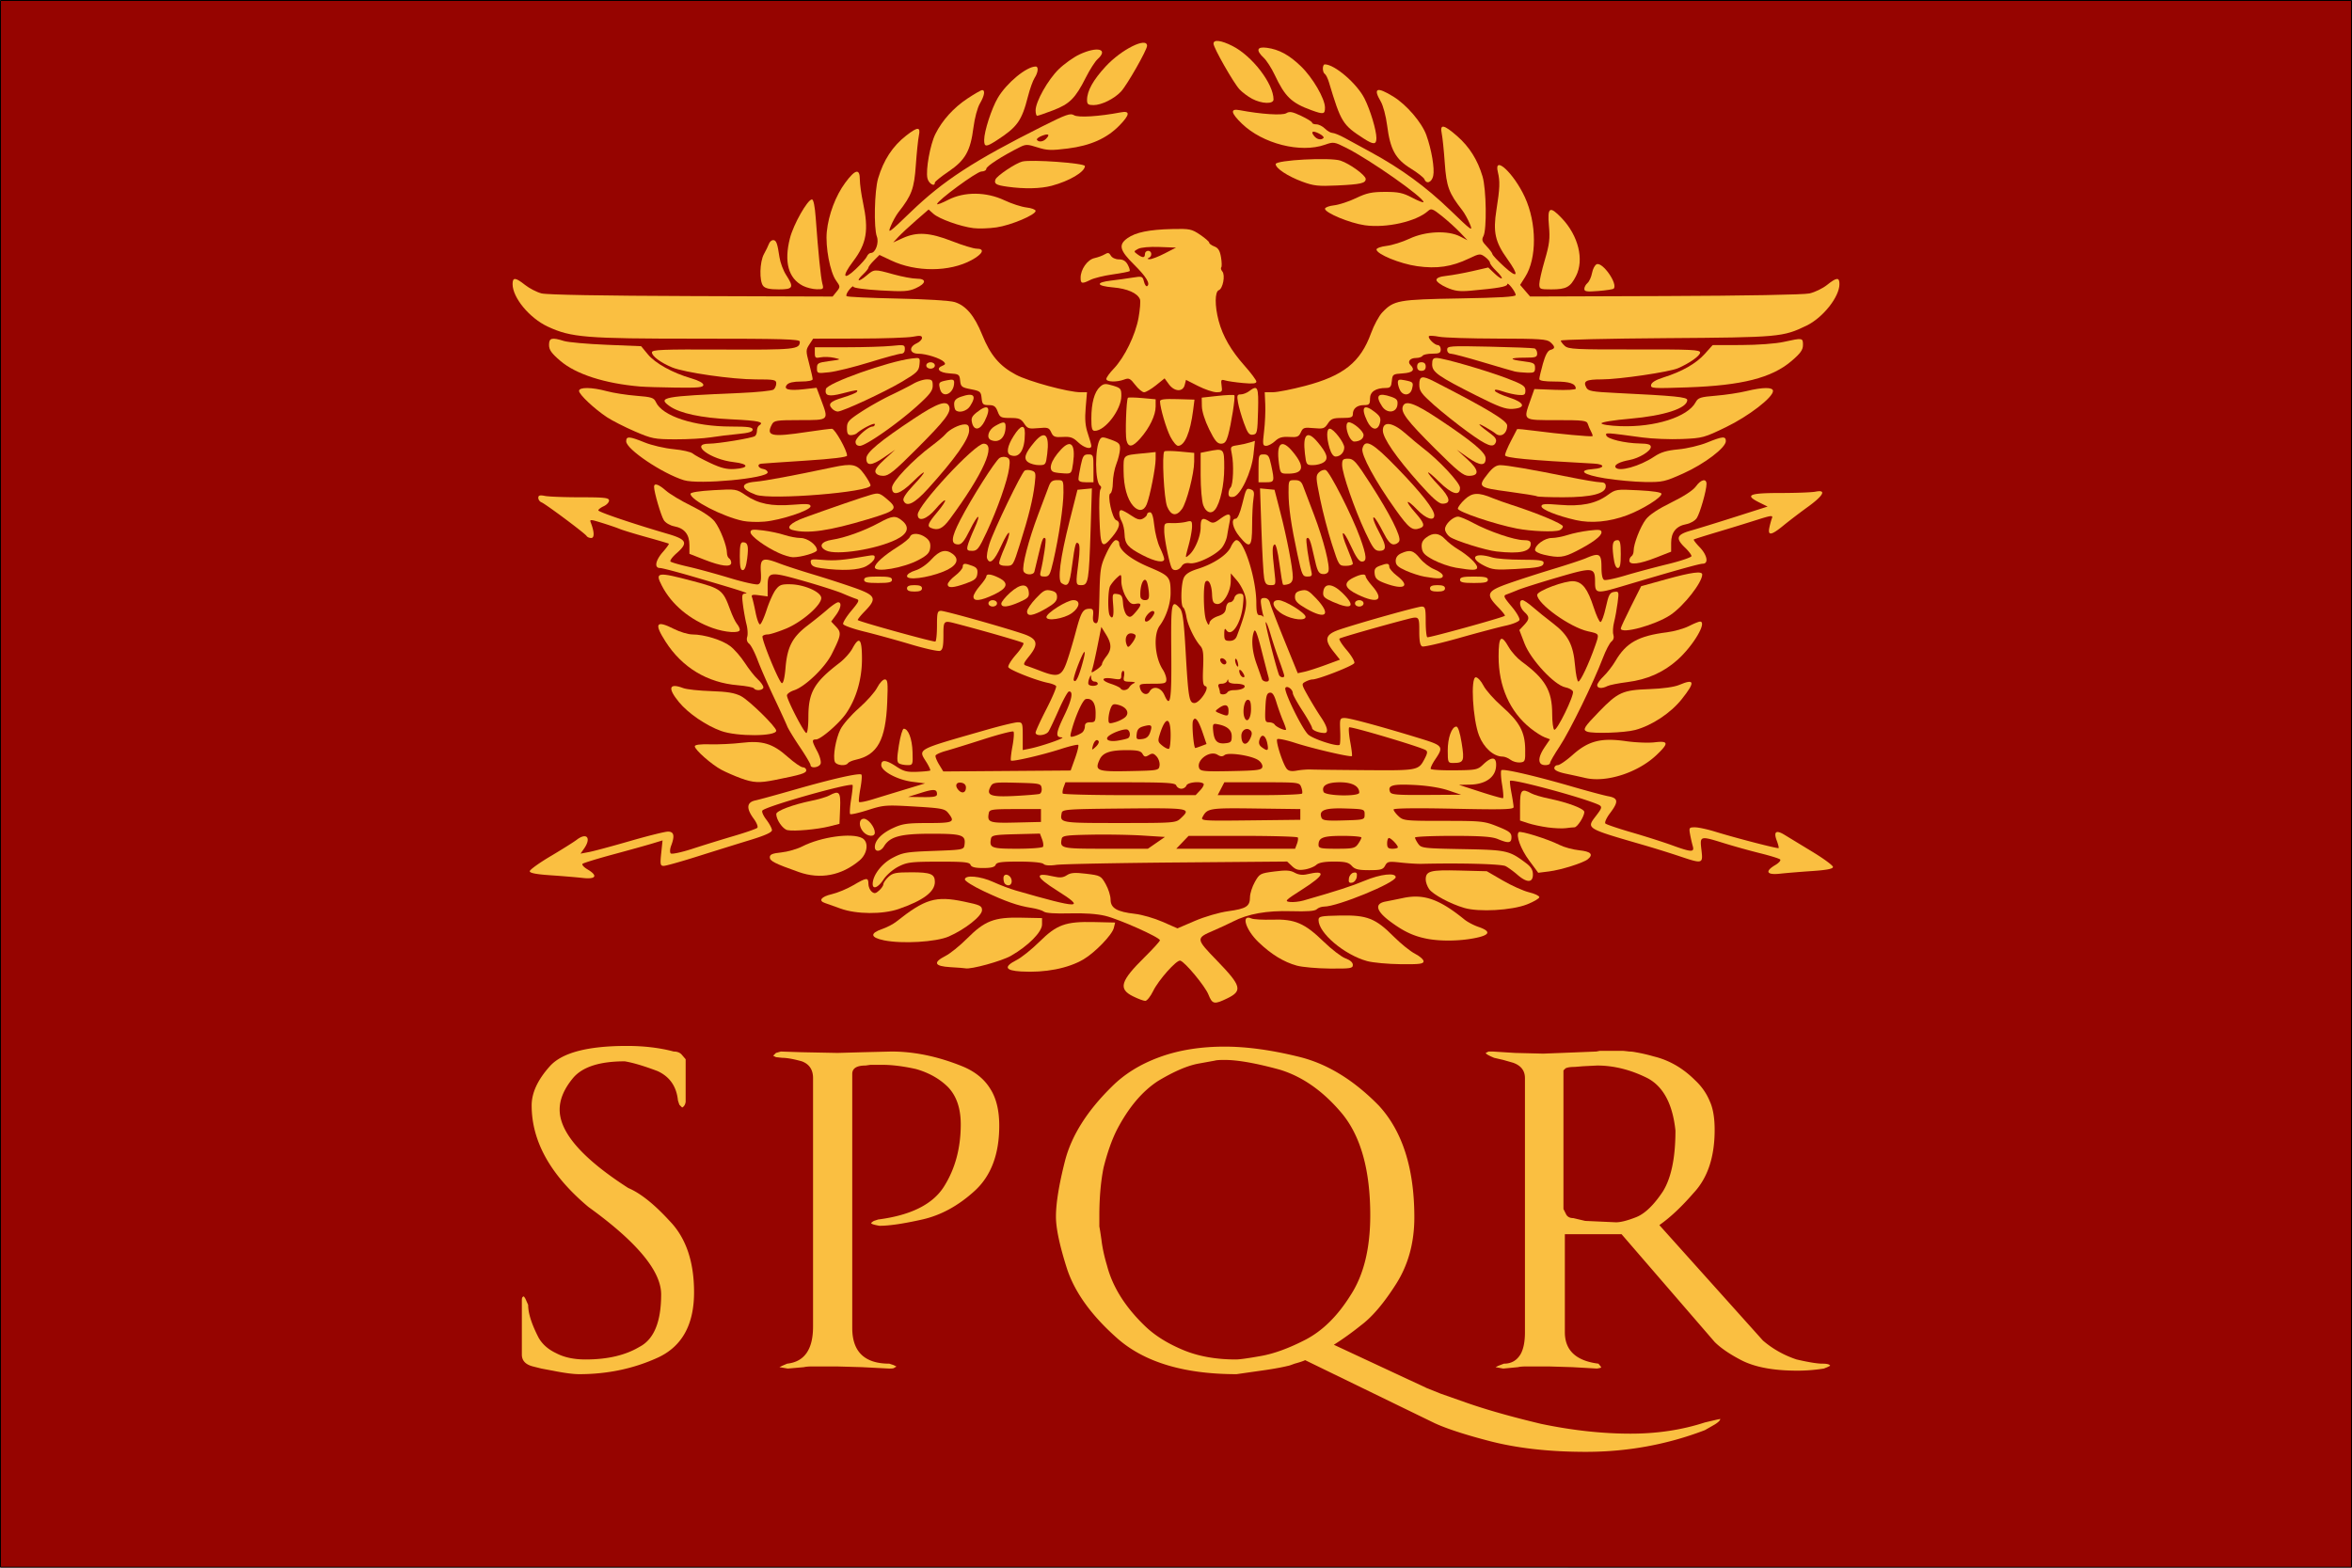 <?xml version="1.0" encoding="UTF-8" standalone="no"?><svg xmlns="http://www.w3.org/2000/svg" xml:space="preserve" id="svg1" width="1920" height="1280" version="1.1" viewBox="0 0 508 338.667"><g id="layer1"><g id="g2" transform="translate(40.124 -1.408)"><path id="rect3" d="M-40.022 1.51h507.796v338.463H-40.022z" style="fill:#960400;fill-opacity:1;fill-rule:evenodd;stroke:#000;stroke-width:.204;stroke-linejoin:bevel"/><path id="path325" d="M230.311 22.746c-.89-.474-2.11-1.386-2.71-2.028-1.295-1.387-5.623-8.988-5.623-9.876 0-.944 1.638-.744 4.095.501 4.27 2.164 8.868 8.152 8.868 11.549 0 1.046-2.537.966-4.63-.146z" style="display:inline;fill:#fabf41;fill-opacity:1;stroke-width:1.75"/><path id="path324" d="M194.663 23.01c0-1.958 1.313-4.32 4.042-7.27 3.395-3.67 8.921-6.417 8.921-4.435 0 .888-4.328 8.488-5.624 9.877-1.468 1.574-4.213 2.929-5.932 2.929-1.173 0-1.407-.183-1.407-1.1z" style="display:inline;fill:#fabf41;fill-opacity:1;stroke-width:1.75"/><path id="path323" d="M243.159 25.227c-4.342-1.573-5.738-2.914-7.973-7.66-.676-1.434-1.736-3.085-2.357-3.668-1.74-1.635-1.49-2.459.658-2.17 2.619.35 4.803 1.532 7.342 3.97 2.566 2.462 5.223 7.02 5.223 8.957 0 1.448-.304 1.508-2.893.57z" style="display:inline;fill:#fabf41;fill-opacity:1;stroke-width:1.75"/><path id="path322" d="M183.552 25.255c0-1.888 2.662-6.622 5.007-8.903 1.193-1.16 3.21-2.596 4.484-3.19 3.89-1.814 6.323-1.163 3.884 1.04-.538.484-1.67 2.255-2.517 3.935-2.269 4.502-3.493 5.732-7.06 7.095-1.717.657-3.275 1.194-3.46 1.194-.186 0-.338-.527-.338-1.17z" style="display:inline;fill:#fabf41;fill-opacity:1;stroke-width:1.75"/><path id="path321" d="M254.456 31.359c-4.607-2.967-4.935-3.498-7.558-12.218-.248-.824-.644-1.618-.88-1.764-.56-.346-.557-2.062.003-2.062 2.132 0 6.952 4.155 8.582 7.398 1.252 2.489 2.56 6.848 2.56 8.53 0 1.434-.62 1.46-2.707.116z" style="display:inline;fill:#fabf41;fill-opacity:1;stroke-width:1.75"/><path id="path320" d="M172.444 31.634c.005-1.869 1.593-6.774 2.932-9.06 1.892-3.227 6.201-6.796 8.206-6.796.649 0 .521 1.286-.243 2.453-.372.567-1.021 2.383-1.442 4.034-1.346 5.272-2.293 6.594-6.815 9.51-2.241 1.445-2.642 1.424-2.638-.14z" style="display:inline;fill:#fabf41;fill-opacity:1;stroke-width:1.75"/><path id="path319" d="M267.534 40.13c-.137-.357-1.467-1.4-2.956-2.32-3.304-2.04-4.442-4.113-5.099-9.292-.26-2.047-.864-4.315-1.388-5.202-1.71-2.899-.835-3.235 2.722-1.046 2.863 1.761 6.159 5.606 7.134 8.322 1.13 3.146 1.823 7.259 1.483 8.806-.314 1.427-1.46 1.87-1.896.731z" style="display:inline;fill:#fabf41;fill-opacity:1;stroke-width:1.75"/><path id="path318" d="M160.185 39.91c-.396-1.803.591-7.277 1.723-9.55 1.472-2.956 3.92-5.67 6.903-7.65 1.523-1.012 2.963-1.84 3.2-1.84.702 0 .492 1.23-.498 2.909-.522.883-1.128 3.15-1.385 5.175-.643 5.069-1.767 7.06-5.366 9.5-1.633 1.108-2.97 2.188-2.97 2.4 0 1.017-1.35.224-1.607-.944z" style="display:inline;fill:#fabf41;fill-opacity:1;stroke-width:1.75"/><path id="path317" d="M241.167 40.659c-3.17-1.175-5.763-2.885-5.763-3.8 0-.868 11.732-1.5 13.992-.754 2.012.664 5.453 3.168 5.453 3.969 0 .918-1.08 1.162-6.193 1.403-4.06.19-5.063.081-7.49-.818z" style="display:inline;fill:#fabf41;fill-opacity:1;stroke-width:1.75"/><path id="path316" d="M177.437 41.738c-2.44-.34-2.908-.628-2.55-1.564.31-.806 4.348-3.508 5.78-3.867 1.963-.493 13.533.34 13.533.974 0 1.256-3.334 3.234-7.176 4.258-2.418.644-5.887.716-9.587.2z" style="display:inline;fill:#fabf41;fill-opacity:1;stroke-width:1.75"/><path id="path315" d="M193.274 61.416c0-1.828 1.47-3.915 2.994-4.25.756-.167 1.757-.537 2.225-.823.682-.416.943-.359 1.311.29.266.467 1.006.81 1.748.81.9 0 1.474.35 1.907 1.157.34.636.52 1.257.398 1.378-.122.122-1.76.44-3.64.707-1.881.266-4.036.792-4.79 1.168-1.858.927-2.153.867-2.153-.437z" style="display:inline;fill:#fabf41;fill-opacity:1;stroke-width:1.75"/><path id="path314" d="M292.349 62.775c0-.633.535-2.977 1.189-5.209 1.001-3.418 1.14-4.587.886-7.414-.362-4.02.175-4.336 2.761-1.62 3.606 3.784 4.887 8.985 3.083 12.519-1.223 2.399-2.107 2.874-5.342 2.874-2.436 0-2.577-.063-2.577-1.15z" style="display:inline;fill:#fabf41;fill-opacity:1;stroke-width:1.75"/><path id="path313" d="M133.32 63.164c-3.168-1.6-4.143-5.162-2.825-10.308.77-3.003 3.801-8.349 4.745-8.366.338-.007.638 1.464.825 4.041.536 7.41 1.084 12.833 1.424 14.12.32 1.208.256 1.273-1.222 1.244-.857-.015-2.183-.345-2.947-.731z" style="display:inline;fill:#fabf41;fill-opacity:1;stroke-width:1.75"/><path id="path312" d="M124.713 63.18c-.868-1.045-.764-5.216.171-6.894.426-.763.908-1.753 1.071-2.199.163-.445.571-.81.906-.81.68 0 .926.664 1.374 3.704.169 1.146.809 2.86 1.423 3.81 1.761 2.724 1.55 3.134-1.605 3.134-1.937 0-2.9-.214-3.34-.745z" style="display:inline;fill:#fabf41;fill-opacity:1;stroke-width:1.75"/><path id="path311" d="M302.071 63.814c0-.386.307-.956.682-1.267.376-.312.818-1.291.985-2.177.166-.886.62-1.733 1.01-1.883 1.306-.501 4.632 4.303 3.655 5.28-.144.143-1.627.37-3.297.504-2.51.202-3.035.123-3.035-.457z" style="display:inline;fill:#fabf41;fill-opacity:1;stroke-width:1.75"/><path id="path310" d="M159.94 80.36c0-.385.412-.694.926-.694.515 0 .926.309.926.695 0 .385-.411.694-.926.694-.514 0-.926-.309-.926-.694z" style="display:inline;fill:#fabf41;fill-opacity:1;stroke-width:1.75"/><path id="path309" d="M265.96 80.592c0-.617.308-.926.926-.926.617 0 .926.309.926.926s-.309.926-.926.926c-.618 0-.926-.309-.926-.926z" style="display:inline;fill:#fabf41;fill-opacity:1;stroke-width:1.75"/><path id="path308" d="M287.025 81.655c-.51-.12-3.648-1.034-6.974-2.03-3.326-.996-6.399-1.81-6.829-1.81-.451 0-.78-.362-.78-.858 0-.811.483-.846 9.143-.66 5.029.107 9.404.278 9.722.379.318.1.579.592.579 1.09 0 .794-.326.908-2.59.908-3.442 0-3.663.376-.458.776 2.325.29 2.585.434 2.585 1.427 0 .977-.2 1.098-1.736 1.05-.955-.03-2.153-.152-2.662-.272z" style="display:inline;fill:#fabf41;fill-opacity:1;stroke-width:1.75"/><path id="path307" d="M136.33 80.943c0-1.074.217-1.2 2.661-1.527 2.605-.349 2.627-.364 1.042-.713-.891-.196-2.193-.242-2.894-.102-1.13.226-1.273.119-1.273-.96v-1.216h6.877c3.782 0 8.157-.133 9.722-.297 2.693-.281 2.846-.244 2.846.694 0 .636-.291.993-.81.994-.446.001-3.519.838-6.83 1.86-3.31 1.022-7.216 1.989-8.68 2.148-2.615.284-2.662.268-2.662-.881z" style="display:inline;fill:#fabf41;fill-opacity:1;stroke-width:1.75"/><path id="path306" d="M316.49 84.548c.108-.536 1.05-1.098 2.71-1.617 3.94-1.231 7.014-2.986 8.88-5.068l1.701-1.9 6.169-.016c3.572-.01 7.434-.295 9.177-.678 4.1-.902 4.167-.892 4.167.658 0 1.063-.53 1.807-2.475 3.468-4.284 3.66-10.703 5.287-22.458 5.696-7.53.261-8.024.227-7.87-.543z" style="display:inline;fill:#fabf41;fill-opacity:1;stroke-width:1.75"/><path id="path305" d="M98.134 84.908c-7.63-.65-13.847-2.649-17.231-5.54-1.917-1.637-2.445-2.38-2.445-3.441 0-1.524.586-1.677 3.244-.85.89.277 5 .643 9.134.813l7.517.309 1.444 1.751c1.602 1.944 5.34 4.014 9.357 5.182 1.62.47 2.638 1.022 2.638 1.428 0 .543-1.059.648-5.903.584-3.246-.043-6.736-.149-7.755-.236z" style="display:inline;fill:#fabf41;fill-opacity:1;stroke-width:1.75"/><path id="path304" d="M205.067 84.552c-1.063-1.394-1.361-1.54-2.368-1.157-1.621.616-3.87.546-3.87-.121 0-.308.71-1.297 1.579-2.2 2.341-2.433 4.712-7.293 5.38-11.025.32-1.792.459-3.578.309-3.97-.515-1.34-2.71-2.317-5.807-2.583-3.647-.314-3.87-1.075-.43-1.475 1.343-.155 3.42-.443 4.617-.638 2.085-.34 2.188-.304 2.48.86.168.667.471 1.11.675.984.773-.477-.175-2.044-2.82-4.662-3.119-3.086-3.416-4.281-1.421-5.702 1.773-1.263 4.668-1.857 9.613-1.974 3.84-.091 4.244-.01 6.08 1.227 1.083.73 1.968 1.502 1.968 1.718 0 .216.5.582 1.112.815.832.316 1.193.903 1.435 2.334.177 1.052.2 2.035.05 2.186-.151.15-.044.55.237.89.67.807.124 3.698-.763 4.039-.876.336-.893 3.393-.036 6.61.889 3.338 2.674 6.43 5.622 9.74 1.39 1.562 2.528 3.095 2.528 3.407 0 .416-.77.496-2.893.299-1.592-.148-3.329-.4-3.86-.561-.86-.26-.944-.135-.758 1.132.192 1.307.1 1.422-1.117 1.417-.729-.003-2.507-.605-3.95-1.337l-2.625-1.332-.278 1.106c-.392 1.562-2.228 1.475-3.42-.162l-.924-1.268-1.866 1.5c-1.026.824-2.18 1.499-2.564 1.499-.384 0-1.245-.718-1.915-1.595zm6.34-28.381 2.469-1.273-3.582-.136c-2.12-.08-3.997.087-4.598.409-.98.524-.985.564-.148 1.176 1.122.82 1.615.802 1.615-.06 0-.382.313-.695.694-.695.84 0 .93 1.217.116 1.545-.36.146-.288.248.194.27.424.02 1.883-.536 3.24-1.236z" style="display:inline;fill:#fabf41;fill-opacity:1;stroke-width:1.75"/><path id="path303" d="M262.272 85.715c-.263-.492-.479-1.247-.479-1.678 0-.633.282-.726 1.47-.489 1.87.374 1.943.462 1.586 1.884-.358 1.425-1.876 1.592-2.577.283z" style="display:inline;fill:#fabf41;fill-opacity:1;stroke-width:1.75"/><path id="path302" d="M162.903 85.432c-.357-1.422-.283-1.51 1.585-1.884 1.189-.237 1.471-.143 1.471.489 0 2.432-2.508 3.577-3.056 1.395z" style="display:inline;fill:#fabf41;fill-opacity:1;stroke-width:1.75"/><path id="path301" d="M278.923 86.948c-8.452-4.255-9.722-5.147-9.722-6.825 0-1.091.202-1.383.961-1.383 1.444 0 10.772 2.702 15.242 4.415 3.397 1.302 3.936 1.657 3.936 2.598 0 .944-.2 1.074-1.503.972-.826-.064-2.347-.408-3.38-.764-1.265-.436-1.82-.478-1.705-.13.095.285 1.467.931 3.049 1.437 3.414 1.092 3.776 2.275.757 2.473-1.487.098-2.98-.449-7.635-2.793z" style="display:inline;fill:#fabf41;fill-opacity:1;stroke-width:1.75"/><path id="path300" d="M258.39 89.197c-1.542-2.352-.869-3.059 1.97-2.07 1.23.43 1.46.727 1.343 1.737-.202 1.741-2.255 1.948-3.313.333z" style="display:inline;fill:#fabf41;fill-opacity:1;stroke-width:1.75"/><path id="path299" d="M166.268 90.006c-.17-.17-.309-.775-.309-1.344 0-.744.409-1.177 1.458-1.543 2.802-.977 3.481-.266 1.961 2.054-.704 1.075-2.411 1.532-3.11.833z" style="display:inline;fill:#fabf41;fill-opacity:1;stroke-width:1.75"/><path id="path298" d="M139.663 89.759c-1.056-1.056-.545-1.616 2.244-2.46 1.54-.467 2.906-1.02 3.036-1.231.323-.522.043-.492-3.17.34-2.918.756-3.814.513-3.52-.955.259-1.286 13.536-6.002 18.596-6.605 1.76-.21 1.768-.204 1.62 1.328-.134 1.382-.529 1.765-3.853 3.738-3.793 2.252-12.742 6.4-13.805 6.4-.326 0-.843-.25-1.148-.555z" style="display:inline;fill:#fabf41;fill-opacity:1;stroke-width:1.75"/><path id="path297" d="M255.166 92.382c-1.459-3.059-.727-3.873 1.72-1.914 1.097.877 1.287 1.303 1.033 2.313-.448 1.785-1.806 1.588-2.753-.399z" style="display:inline;fill:#fabf41;fill-opacity:1;stroke-width:1.75"/><path id="path296" d="M169.833 92.78c-.254-1.01-.064-1.435 1.033-2.312 2.454-1.964 3.197-1.129 1.69 1.9-.977 1.963-2.284 2.162-2.723.413z" style="display:inline;fill:#fabf41;fill-opacity:1;stroke-width:1.75"/><path id="path295" d="M195.591 91.82c.003-3.337.659-5.752 1.854-6.833.81-.733 1.155-.768 2.775-.282 1.716.514 1.85.676 1.85 2.23 0 2.958-3.492 7.546-5.742 7.546-.591 0-.739-.532-.737-2.662z" style="display:inline;fill:#fabf41;fill-opacity:1;stroke-width:1.75"/><path id="path294" d="M228.54 92.769c-.535-1.477-1.109-3.467-1.273-4.422-.26-1.507-.182-1.736.59-1.736.488 0 1.293-.306 1.787-.68 1.9-1.436 2.095-1.008 1.956 4.268-.123 4.66-.193 4.985-1.108 5.116-.81.116-1.142-.317-1.951-2.546z" style="display:inline;fill:#fabf41;fill-opacity:1;stroke-width:1.75"/><path id="path293" d="M96.939 94.58c-2.185-.946-4.87-2.314-5.965-3.04-2.75-1.824-6.034-4.917-6.034-5.683 0-.851 2.736-.823 6.018.062 1.4.378 4.245.821 6.322.986 3.352.265 3.829.419 4.263 1.372 1.378 3.023 8.255 5.269 16.152 5.275 3.79.003 4.745.136 4.745.66 0 .476-.869.739-3.125.947-1.719.158-4.392.487-5.94.73-1.55.245-4.987.436-7.64.427-4.524-.016-5.069-.123-8.796-1.736z" style="display:inline;fill:#fabf41;fill-opacity:1;stroke-width:1.75"/><path id="path292" d="M251.22 95.617c-.679-1.488-.694-2.988-.031-2.988.972 0 3.197 1.921 3.197 2.76 0 .82-.855 1.407-2.047 1.407-.32 0-.824-.53-1.12-1.18z" style="display:inline;fill:#fabf41;fill-opacity:1;stroke-width:1.75"/><path id="path291" d="M173.945 96.49c-1.111-.45-.62-2.214.85-3.05 1.827-1.04 2.275-1.021 2.275.093 0 2.37-1.37 3.665-3.125 2.956z" style="display:inline;fill:#fabf41;fill-opacity:1;stroke-width:1.75"/><path id="path290" d="M221.032 94.138c-.92-1.868-1.55-3.865-1.569-4.974l-.031-1.852 3.41-.375c1.875-.206 3.51-.273 3.634-.149.272.271-.675 6.306-1.37 8.735-.38 1.33-.735 1.736-1.517 1.736-.8 0-1.354-.677-2.557-3.121z" style="display:inline;fill:#fabf41;fill-opacity:1;stroke-width:1.75"/><path id="path289" d="M276.856 94.68c-2.282-1.66-5.563-4.274-7.291-5.81-2.726-2.422-3.142-3.002-3.142-4.378 0-1.868.612-2.005 3.147-.708 11.484 5.88 15.834 8.503 15.834 9.547 0 1.786-1.41 2.712-2.57 1.687-.241-.214-1.272-.857-2.29-1.43-1.947-1.094-1.32-.376 1.408 1.614.897.654 1.211 1.197 1.004 1.736-.514 1.341-1.807.863-6.1-2.258z" style="display:inline;fill:#fabf41;fill-opacity:1;stroke-width:1.75"/><path id="path288" d="M212.66 95.754c-.91-1.784-2.199-6.181-2.24-7.646-.012-.435.95-.558 3.717-.478l3.733.108-.298 2.33c-.61 4.777-1.832 7.654-3.25 7.654-.362 0-1.11-.886-1.663-1.968z" style="display:inline;fill:#fabf41;fill-opacity:1;stroke-width:1.75"/><path id="path287" d="M203.18 96.539c-.307-1.223-.045-8.832.316-9.194.113-.112 1.504-.086 3.093.058l2.889.262v1.575c0 1.869-1.307 4.589-3.292 6.849-1.698 1.934-2.6 2.069-3.006.45z" style="display:inline;fill:#fabf41;fill-opacity:1;stroke-width:1.75"/><path id="path286" d="M144.663 96.85c0-.859 2.714-3.295 3.672-3.295a.499.499 0 0 0 .494-.5c0-.444-2.751.937-3.912 1.963-.242.214-.815.39-1.273.39-.632 0-.833-.366-.833-1.513 0-1.356.321-1.721 3.121-3.55 1.717-1.12 4.582-2.73 6.366-3.577 1.784-.846 3.97-1.957 4.857-2.468.888-.512 2.19-.93 2.894-.93 1.107 0 1.28.183 1.28 1.356 0 1.1-.646 1.937-3.423 4.432-4.283 3.85-11.056 8.564-12.302 8.564-.613 0-.941-.304-.941-.871z" style="display:inline;fill:#fabf41;fill-opacity:1;stroke-width:1.75"/><path id="path285" d="M247.051 98.247c-.701-2.341-.682-4.229.043-4.229.805 0 3.125 3.006 3.125 4.05 0 1.061-.862 1.969-1.871 1.969-.481 0-.957-.657-1.297-1.79z" style="display:inline;fill:#fabf41;fill-opacity:1;stroke-width:1.75"/><path id="path284" d="M178.112 99.73c-.938-.378-.669-1.978.694-4.13 1.518-2.398 2.43-2.62 2.43-.594 0 3.662-1.212 5.496-3.124 4.724z" style="display:inline;fill:#fabf41;fill-opacity:1;stroke-width:1.75"/><path id="path283" d="M241.718 99.38c-.495-4.211.507-5.122 2.73-2.48 2.054 2.441 2.419 3.587 1.382 4.345-.485.354-1.541.644-2.349.644-1.432 0-1.475-.062-1.763-2.51z" style="display:inline;fill:#fabf41;fill-opacity:1;stroke-width:1.75"/><path id="path282" d="M181.922 101.245c-1.037-.758-.672-1.904 1.382-4.346 2.22-2.638 3.286-1.658 2.762 2.537-.298 2.386-.347 2.453-1.785 2.453-.813 0-1.874-.29-2.359-.644z" style="display:inline;fill:#fabf41;fill-opacity:1;stroke-width:1.75"/><path id="path281" d="M236.102 101.453c-.601-4.374.59-5.353 2.988-2.458 2.679 3.234 2.37 4.724-.98 4.738-1.68.007-1.696-.012-2.008-2.28z" style="display:inline;fill:#fabf41;fill-opacity:1;stroke-width:1.75"/><path id="path280" d="M187.603 103.421c-1.44-.376-.829-2.482 1.416-4.889 2.167-2.324 3.195-1.183 2.63 2.92-.303 2.208-.365 2.287-1.775 2.235-.804-.03-1.826-.15-2.271-.266z" style="display:inline;fill:#fabf41;fill-opacity:1;stroke-width:1.75"/><path id="path279" d="M269.798 98.3c-6.046-6.026-7.416-7.829-6.924-9.112.538-1.402 2.56-.694 7.631 2.67 7.34 4.87 10.221 7.273 10.248 8.54.036 1.732-1.195 1.69-3.789-.127l-2.44-1.71 2.273 2.064c2.557 2.322 2.665 3.578.307 3.578-1.156 0-2.364-.976-7.306-5.902z" style="display:inline;fill:#fabf41;fill-opacity:1;stroke-width:1.75"/><path id="path278" d="M148.973 103.446c-.202-.526.404-1.388 1.982-2.823l2.272-2.065-2.476 1.697c-2.64 1.81-3.787 1.853-3.752.144.026-1.268 2.909-3.67 10.248-8.54 5.07-3.365 7.093-4.073 7.63-2.67.485 1.263-.844 3.01-6.913 9.092-4.96 4.97-6.136 5.923-7.306 5.923-.864 0-1.505-.289-1.685-.758z" style="display:inline;fill:#fabf41;fill-opacity:1;stroke-width:1.75"/><path id="path277" d="M306.585 104.751c-4.856-.788-6.09-1.77-2.546-2.026 2.491-.18 2.576-1.035.115-1.167-14.286-.766-19.213-1.231-19.213-1.816 0-.347.573-1.725 1.273-3.062.7-1.336 1.3-2.492 1.334-2.567.033-.076 1.803.094 3.935.376 4.847.642 12.16 1.318 12.356 1.141.082-.073-.06-.518-.313-.988-.254-.47-.574-1.22-.712-1.665-.223-.722-.964-.81-6.747-.81-7.44 0-7.22.17-5.607-4.399l.817-2.315 4.471.17c2.525.096 4.471-.014 4.471-.254 0-1.088-1.31-1.536-4.49-1.536-2.296 0-3.38-.176-3.38-.548 0-.302.348-1.79.773-3.305.524-1.867 1.047-2.828 1.62-2.978 1.07-.28 1.07-.695 0-1.662-.734-.665-2.251-.769-11.458-.786-5.836-.011-11.491-.19-12.566-.399-1.075-.208-2.065-.268-2.2-.133-.364.364 1.19 1.94 1.912 1.94.342 0 .622.417.622.927 0 .769-.308.925-1.824.925-1.004 0-1.954.209-2.11.463-.158.255-.783.463-1.39.463-1.304 0-1.936.796-1.21 1.522 1.072 1.072.518 1.668-1.683 1.81-2.109.135-2.205.203-2.345 1.645-.119 1.234-.342 1.505-1.243 1.505-2.253 0-3.473.809-3.473 2.303 0 1.225-.162 1.4-1.296 1.4-1.489 0-2.407.743-2.407 1.945 0 .69-.394.833-2.304.833-1.973 0-2.419.174-3.096 1.208-.716 1.093-1.01 1.188-3.06.99-2.053-.197-2.315-.111-2.778.905-.441.968-.786 1.106-2.495 1.001-1.517-.093-2.238.118-3.067.897-.596.56-1.46 1.018-1.918 1.018-.759 0-.8-.284-.46-3.125.207-1.719.324-4.323.26-5.787l-.117-2.662 1.763-.003c.969-.002 4.104-.619 6.965-1.371 8.3-2.183 11.96-5.113 14.24-11.4.623-1.716 1.711-3.727 2.419-4.47 2.504-2.628 3.426-2.795 16.68-3.02 8.691-.148 12.15-.357 12.143-.735-.014-.703-1.818-2.993-1.831-2.324-.011.512-1.955.853-7.881 1.383-2.432.217-3.432.086-5.209-.685-1.21-.524-2.199-1.253-2.199-1.62 0-.452.706-.743 2.2-.907 1.209-.132 3.727-.59 5.595-1.018l3.397-.779 1.344 1.288c.739.708 1.448 1.183 1.575 1.056.128-.127-.391-.828-1.152-1.557-.762-.73-1.391-1.548-1.399-1.819-.009-.27-.496-.841-1.085-1.269-1.017-.738-1.19-.72-3.449.361-3.74 1.79-6.926 2.26-11.207 1.655-3.708-.524-8.745-2.595-8.77-3.605-.006-.283.978-.633 2.187-.778 1.21-.145 3.45-.852 4.977-1.57 3.425-1.608 8.257-1.82 10.873-.475l1.614.83-1.614-1.697c-.887-.932-2.63-2.51-3.874-3.507-2.013-1.613-2.343-1.737-3.01-1.134-2.531 2.291-9.012 3.757-13.685 3.095-3.226-.457-8.59-2.682-8.59-3.564 0-.285.885-.619 1.967-.741 1.082-.123 3.217-.824 4.745-1.559 2.295-1.103 3.382-1.336 6.25-1.342 2.903-.005 3.87.203 5.903 1.271 1.337.703 2.423 1.12 2.414.926-.05-1.048-11.51-9.1-16.637-11.688-2.643-1.334-2.788-1.355-4.67-.691-5.263 1.856-13.427-.218-17.913-4.552-2.429-2.346-2.583-3.32-.463-2.914 4.55.869 9.21 1.172 10.04.654.706-.44 1.313-.332 3.227.577 1.297.616 2.358 1.279 2.358 1.473 0 .195.417.354.926.354.51 0 1.343.417 1.852.926.51.51 1.231.926 1.604.926s1.57.488 2.662 1.084c1.091.597 3.65 1.992 5.688 3.101 6.495 3.537 11.896 7.485 17.066 12.477 4.69 4.53 4.98 4.733 4.27 3.01-.417-1.016-1.168-2.369-1.668-3.005-2.86-3.642-3.397-5.095-3.75-10.144-.188-2.696-.485-5.58-.66-6.407-.446-2.118.437-1.964 3.346.58 2.63 2.301 4.408 5.13 5.469 8.703.818 2.755.948 11.487.191 12.9-.417.78-.297 1.16.695 2.195.659.688 1.221 1.448 1.248 1.689.028.24 1.174 1.458 2.547 2.706 2.983 2.712 3.272 1.975.657-1.677-2.628-3.67-3.098-5.802-2.335-10.603.737-4.639.793-6.166.304-8.16-.94-3.822 3.453.262 5.83 5.421 2.589 5.619 2.619 13.226.068 17.245l-1.09 1.718 1.078 1.253 1.078 1.253 29.124-.1c17.282-.06 29.97-.29 31.208-.563 1.146-.255 2.853-1.077 3.793-1.829 2.093-1.673 2.689-1.715 2.689-.19 0 2.766-3.576 7.272-7.13 8.982-5.102 2.457-5.847 2.523-30.255 2.694-12.54.088-22.8.325-22.8.527s.39.721.868 1.154c.78.705 2.333.783 15.047.76 12.31-.024 14.177.064 14.177.668 0 .688-2.27 2.301-4.762 3.383-1.907.828-12.738 2.416-16.476 2.416-3.424 0-4.098.359-3.34 1.775.403.754 1.244.906 6.387 1.156 12.793.623 15.413.882 15.413 1.524 0 1.784-4.962 3.403-12.394 4.043-3.445.297-6.14.733-6.137.993.003.261 1.773.528 4.06.612 7.472.275 14.577-1.978 16.282-5.164.524-.98 1.021-1.14 4.367-1.415 2.077-.17 5.026-.613 6.554-.984 3.6-.873 5.787-.888 5.787-.04 0 1.394-5.251 5.439-10.139 7.808-4.717 2.288-5.087 2.388-9.53 2.576-2.544.108-6.398-.046-8.566-.34-7.952-1.082-7.992-1.085-7.774-.427.256.772 3.991 1.67 7.19 1.728 1.842.033 2.43.214 2.43.745 0 .9-2.539 2.452-4.63 2.831-2.106.382-3.336 1.032-2.995 1.584.647 1.046 5.235-.226 8.348-2.316 1.423-.955 2.695-1.337 5.23-1.573 1.843-.171 4.627-.83 6.186-1.464 3.378-1.372 4.065-1.425 4.065-.314 0 1.411-4.605 4.915-9.145 6.957-4.032 1.815-4.52 1.924-8.333 1.873-2.228-.03-6.081-.384-8.564-.787zm-60.848-73.535c.165-.166-.247-.586-.918-.934-1.416-.735-1.932-.484-1.09.53.612.739 1.495.917 2.008.404z" style="display:inline;fill:#fabf41;fill-opacity:1;stroke-width:1.75"/><path id="path276" d="M231.7 102.583c0-2.874.05-3.01 1.12-3.01.969 0 1.185.313 1.62 2.338.756 3.53.71 3.681-1.12 3.681h-1.62z" style="display:inline;fill:#fabf41;fill-opacity:1;stroke-width:1.75"/><path id="path275" d="M192.811 104.92c0-.369.226-1.723.501-3.009.435-2.025.651-2.337 1.62-2.337 1.07 0 1.12.135 1.12 3.01v3.008h-1.62c-1.108 0-1.62-.212-1.62-.671z" style="display:inline;fill:#fabf41;fill-opacity:1;stroke-width:1.75"/><path id="path274" d="M107.625 105.157c-4.658-1.43-12.5-6.702-12.5-8.404 0-1.153.66-1.114 3.984.236 1.515.616 4.311 1.267 6.214 1.447 1.903.18 3.775.602 4.161.937.386.336 2.089 1.26 3.784 2.053 2.375 1.112 3.586 1.41 5.28 1.3 3.204-.208 3.088-1.115-.19-1.485-5.066-.574-9.624-3.981-5.327-3.983 1.958 0 9.175-1.189 9.885-1.627.248-.153.45-.67.45-1.15 0-.479.208-1 .463-1.157 1.227-.759-.041-1.04-5.986-1.323-6.55-.313-11.123-1.292-13.343-2.857-2.682-1.89-1.388-2.133 15.162-2.832 3.693-.157 6.974-.491 7.292-.744.318-.253.579-.85.579-1.329 0-.79-.405-.869-4.43-.869-5.082 0-15.4-1.48-18.068-2.593-2.484-1.036-4.354-2.428-4.354-3.243 0-.586 2.118-.67 15.282-.61 15.645.073 16.662-.032 16.662-1.713 0-.532-3.654-.637-22.213-.637-24.065 0-27.16-.25-32.218-2.602-3.95-1.836-7.606-6.25-7.606-9.186 0-1.522.592-1.483 2.69.178.94.744 2.541 1.568 3.56 1.831 1.162.3 13.21.516 32.362.578l30.51.1.853-1.053c.833-1.028.83-1.087-.132-2.437-1.282-1.801-2.307-7.261-1.977-10.53.372-3.684 1.905-7.751 3.98-10.56 2.17-2.937 3.155-3.153 3.155-.694 0 .954.308 3.194.686 4.976 1.273 6.01.795 8.826-2.161 12.733-2.472 3.265-2.122 4.212.602 1.629 1.175-1.115 2.262-2.354 2.416-2.754.154-.4.546-.73.873-.732.97-.005 1.761-2.222 1.262-3.536-.694-1.825-.524-9.892.265-12.547 1.19-4.008 3.137-6.978 6.077-9.27 2.491-1.942 3.142-1.94 2.73.01-.174.827-.471 3.71-.66 6.407-.352 5.049-.889 6.501-3.75 10.143-.5.637-1.25 1.99-1.668 3.005-.709 1.724-.422 1.522 4.277-3.009 7.096-6.843 13.627-11.096 28.51-18.565 5.116-2.569 6.015-2.883 6.814-2.385.886.552 5.402.273 10.093-.623 2.064-.394 1.971.506-.295 2.832-2.705 2.778-6.245 4.36-11.14 4.978-3.59.453-4.499.42-6.559-.24-2.176-.695-2.52-.7-3.83-.043-3.77 1.888-7.227 4.116-7.227 4.656 0 .329-.478.598-1.061.598-.992 0-9.549 6.292-9.576 7.041-.007.18 1.082-.236 2.419-.926 3.48-1.795 8.216-1.751 12.153.113 1.528.724 3.663 1.417 4.745 1.54 1.082.122 1.968.457 1.968.742 0 .856-5.324 3.1-8.437 3.557-1.598.234-3.843.31-4.99.167-2.84-.352-7.416-1.995-8.66-3.11l-1.023-.916-2.681 2.331c-1.475 1.282-3.197 2.883-3.826 3.558l-1.144 1.228 2.07-.94c3.073-1.393 5.812-1.223 10.635.662 2.28.89 4.672 1.62 5.314 1.62 1.87 0 1.365 1.134-1.1 2.476-4.744 2.582-11.994 2.612-17.364.071l-2.516-1.19-1.195 1.194c-.657.657-1.195 1.357-1.195 1.556 0 .199-.52.85-1.155 1.447-1.623 1.524-1.041 1.763.708.29 1.732-1.456 1.685-1.454 5.89-.289 1.838.51 4.074.926 4.968.926 2.204 0 2.114 1.029-.179 2.063-1.562.704-2.589.769-7.639.477-3.316-.191-5.833-.534-5.833-.795 0-.252-.402.034-.893.635-.492.6-.752 1.23-.58 1.398.174.168 5.107.402 10.963.52 6.211.125 11.37.44 12.38.757 2.444.765 4.28 2.948 5.937 7.056 1.782 4.419 3.749 6.751 7.284 8.635 2.741 1.461 11.33 3.792 13.973 3.792h1.387l-.283 3.356c-.21 2.49-.09 3.928.469 5.572.413 1.218.752 2.416.752 2.662 0 .872-1.589.428-2.875-.803-1.067-1.023-1.667-1.228-3.294-1.128-1.716.105-2.06-.032-2.5-1-.464-1.017-.726-1.103-2.78-.906-2.05.197-2.343.102-3.059-.99-.67-1.022-1.13-1.208-2.994-1.208-2.022 0-2.246-.114-2.727-1.389-.423-1.121-.794-1.389-1.924-1.389-1.24 0-1.416-.17-1.545-1.504-.134-1.393-.307-1.536-2.32-1.925-1.985-.384-2.187-.546-2.315-1.852-.132-1.356-.255-1.439-2.339-1.573-2.238-.143-3.022-1.064-1.427-1.676.576-.221.639-.43.247-.822-.783-.782-3.82-1.744-5.533-1.752-1.876-.009-2.098-1.44-.347-2.237.637-.29 1.158-.817 1.158-1.17 0-.507-.416-.562-1.968-.262-1.082.21-6.37.39-11.752.401l-9.785.02-.82 1.251c-.774 1.181-.777 1.412-.053 4.127.422 1.582.766 3.103.766 3.38 0 .298-1.007.502-2.49.502-1.639 0-2.684.235-3.06.689-.844 1.015.394 1.342 3.679.97l2.717-.307.966 2.582c1.69 4.515 1.81 4.4-4.573 4.4-5.003 0-5.586.086-6.019.895-1.38 2.58-.189 2.837 7.663 1.653 2.524-.38 4.902-.684 5.284-.675.654.016 3.292 4.718 3.257 5.805-.01.323-3.2.709-8.928 1.079-4.902.316-9.225.614-9.607.66-1 .123-.67.972.445 1.147.52.081.944.41.944.732 0 1.285-14.85 2.678-18.056 1.694zm78.149-73.732c.948-.948.615-1.238-.805-.702-.748.282-1.256.68-1.13.885.337.546 1.297.455 1.935-.183z" style="display:inline;fill:#fabf41;fill-opacity:1;stroke-width:1.75"/><path id="path273" d="M291.829 108.622c-.117-.117-2.86-.565-6.096-.997-6.625-.883-6.77-1.012-4.456-3.934 1.026-1.295 1.775-1.8 2.662-1.794 1.446.01 6.684.914 14.694 2.536 3.15.638 6.253 1.16 6.897 1.16.84 0 1.17.247 1.17.875 0 1.575-3.07 2.365-9.19 2.365-3.009 0-5.565-.095-5.681-.211z" style="display:inline;fill:#fabf41;fill-opacity:1;stroke-width:1.75"/><path id="path272" d="M225.219 108.032c0-.476.2-1.067.447-1.313.569-.569.735-5.007.269-7.204-.348-1.64-.32-1.685 1.2-1.92.856-.132 2.058-.398 2.671-.592l1.116-.353-.307 2.937c-.398 3.804-2.842 8.948-4.355 9.163-.761.108-1.041-.085-1.041-.718z" style="display:inline;fill:#fabf41;fill-opacity:1;stroke-width:1.75"/><path id="path271" d="M123.135 108.29c-3.396-1.239-3.45-2.536-.116-2.815 2.085-.174 8.095-1.295 16.702-3.114 4.253-.899 5.243-.688 6.79 1.449.766 1.057 1.392 2.166 1.392 2.466 0 1.45-21.518 3.198-24.768 2.013z" style="display:inline;fill:#fabf41;fill-opacity:1;stroke-width:1.75"/><path id="path270" d="M266.49 105.9c-5.061-5.68-7.938-9.848-7.938-11.501 0-2.089 2.126-1.794 4.927.682 1.237 1.094 2.874 2.462 3.638 3.04 3.5 2.65 8.102 7.57 8.102 8.663 0 1.91-1.773 1.401-4.5-1.292-3.132-3.094-3.19-2.484-.075.81 2.48 2.622 2.733 3.92.762 3.92-.76 0-2.168-1.239-4.916-4.322z" style="display:inline;fill:#fabf41;fill-opacity:1;stroke-width:1.75"/><path id="path269" d="M155.01 109.514c-.173-.451.586-1.614 2.098-3.213 3.114-3.293 3.057-3.903-.076-.809-2.74 2.706-4.5 3.203-4.5 1.27 0-1.263 4.487-5.991 8.566-9.028 1.274-.947 2.613-2.08 2.976-2.518.868-1.047 2.987-2.124 4.177-2.124.728 0 .949.299.949 1.282 0 1.836-2.998 6.092-8.865 12.585-2.964 3.28-4.723 4.124-5.325 2.555z" style="display:inline;fill:#fabf41;fill-opacity:1;stroke-width:1.75"/><path id="path268" d="M204.644 110.716c-1.306-1.444-2.069-4.204-2.09-7.569-.023-3.528-.194-3.367 4.03-3.791l2.894-.291v1.527c-.001 1.829-1.208 7.958-1.92 9.746-.593 1.489-1.77 1.641-2.914.378z" style="display:inline;fill:#fabf41;fill-opacity:1;stroke-width:1.75"/><path id="path267" d="M219.756 110.536c-.306-.845-.556-3.736-.556-6.423v-4.886l1.447-.29c3.633-.726 3.646-.714 3.646 3.564 0 3.645-.863 7.578-1.974 8.994-.832 1.06-1.99.628-2.563-.959z" style="display:inline;fill:#fabf41;fill-opacity:1;stroke-width:1.75"/><path id="path266" d="M211.97 110.86c-.688-1.648-1.185-11.349-.611-11.93.143-.145 1.654-.133 3.356.026l3.096.289-.007 1.9c-.009 2.57-1.63 8.84-2.644 10.234-1.199 1.648-2.363 1.459-3.19-.52z" style="display:inline;fill:#fabf41;fill-opacity:1;stroke-width:1.75"/><path id="path265" d="M300.216 113.757c-4.057-.928-7.404-2.273-7.404-2.974 0-.525.721-.584 3.908-.318 4.689.39 7.81-.24 10.367-2.093 1.763-1.276 1.875-1.294 6.722-1.046 3.142.16 4.929.437 4.928.763-.002.822-4.136 3.393-7.45 4.633-3.807 1.424-7.758 1.793-11.071 1.035z" style="display:inline;fill:#fabf41;fill-opacity:1;stroke-width:1.75"/><path id="path264" d="M120.357 113.941c-4.394-.93-11.34-4.512-11.342-5.848 0-.321 1.826-.613 4.94-.79 4.915-.277 4.953-.271 6.976 1.093 2.755 1.86 5.57 2.427 10.19 2.053 3.11-.253 3.82-.19 3.82.337 0 .872-6.41 3.003-9.955 3.308-1.527.132-3.61.063-4.63-.153z" style="display:inline;fill:#fabf41;fill-opacity:1;stroke-width:1.75"/><path id="path263" d="M261.287 111.485c-4.36-6.102-7.48-11.848-7.15-13.165.56-2.23 2.178-1.33 7.51 4.174 5.21 5.378 8.016 8.963 8.016 10.242 0 1.341-1.794.75-3.678-1.21-2.439-2.538-2.823-2.092-.488.567 1.99 2.267 2.225 2.98 1.12 3.404-1.672.64-2.395.097-5.33-4.012z" style="display:inline;fill:#fabf41;fill-opacity:1;stroke-width:1.75"/><path id="path262" d="M160.982 115.471c-.939-.379-.688-1.018 1.348-3.432 1.06-1.257 1.81-2.401 1.668-2.543-.142-.143-1.053.692-2.025 1.854-1.9 2.274-3.884 2.902-3.884 1.23 0-2.033 12.34-15.321 14.227-15.321 2.84 0-.098 6.557-7.298 16.29-1.526 2.064-2.516 2.535-4.036 1.922z" style="display:inline;fill:#fabf41;fill-opacity:1;stroke-width:1.75"/><path id="path261" d="M287.488 115.59c-4.709-.909-12.732-3.616-12.732-4.296 0-.342.677-1.246 1.505-2.01 1.623-1.497 2.945-1.55 6.065-.244.802.335 2.604.977 4.004 1.427 5.503 1.765 11.111 4.111 11.111 4.647 0 .31-.33.691-.732.846-1.121.43-6.12.23-9.221-.37z" style="display:inline;fill:#fabf41;fill-opacity:1;stroke-width:1.75"/><path id="path260" d="M131.094 115.916c-1.643-.426-.5-1.592 2.689-2.745 5.884-2.126 12.473-4.388 14.227-4.884 1.58-.446 1.862-.375 3.323.84 2.637 2.192 2.305 2.56-4.008 4.454-8.392 2.518-12.98 3.178-16.23 2.335z" style="display:inline;fill:#fabf41;fill-opacity:1;stroke-width:1.75"/><path id="path259" d="M227.567 117.293c-1.47-1.785-1.895-3.83-.794-3.83.39 0 .917-1.172 1.39-3.088.873-3.54.916-3.61 1.956-3.211.61.234.713.663.488 2.025-.157.95-.288 3.55-.29 5.778-.006 4.703-.468 5.093-2.75 2.326z" style="display:inline;fill:#fabf41;fill-opacity:1;stroke-width:1.75"/><path id="path258" d="M197.343 113.347c-.107-3.12-.014-5.913.206-6.209.231-.311.207-.657-.06-.82-1.124-.696-1.164-8.18-.053-9.978.367-.594.669-.587 2.411.053 1.749.642 1.984.895 1.931 2.072-.033.737-.388 2.174-.79 3.192-.4 1.019-.738 2.824-.75 4.012-.01 1.189-.252 2.238-.536 2.333-.732.244.393 5.442 1.25 5.771 1.042.4.768 1.657-.767 3.52-2.342 2.84-2.622 2.45-2.842-3.946z" style="display:inline;fill:#fabf41;fill-opacity:1;stroke-width:1.75"/><path id="path257" d="M254.76 116.356c-2.36-5.042-5.004-12.703-5.004-14.502 0-1.178.17-1.354 1.31-1.354 1.165 0 1.7.602 4.817 5.44 4.217 6.542 6.621 11.3 6.227 12.327-.158.413-.708.751-1.222.751-.675 0-1.317-.758-2.319-2.744-.762-1.509-1.597-2.875-1.857-3.035-.58-.359-.023 1.194 1.34 3.737 1.319 2.46 1.258 3.431-.216 3.431-1.028 0-1.42-.515-3.075-4.05z" style="display:inline;fill:#fabf41;fill-opacity:1;stroke-width:1.75"/><path id="path256" d="M168.856 119.366c.125-.573.772-2.24 1.437-3.704 1.662-3.658.844-3.37-.99.347-1.102 2.236-1.726 3.01-2.428 3.01-1.708 0-1.602-1.396.402-5.28 2.422-4.693 7.581-12.826 8.508-13.41.383-.242 1.065-.298 1.515-.125.676.259.77.67.54 2.347-.37 2.699-2.514 8.8-4.853 13.805-1.684 3.605-2.028 4.051-3.125 4.051-1.037 0-1.197-.165-1.006-1.041z" style="display:inline;fill:#fabf41;fill-opacity:1;stroke-width:1.75"/><path id="path255" d="M283.09 120.541c-2.364-.263-8.859-2.297-10.07-3.154-.573-.405-1.042-1.16-1.042-1.677 0-1.05 1.69-2.671 2.812-2.695.4-.009 1.894.617 3.32 1.39 3.332 1.803 8.872 3.687 10.848 3.687 1.118 0 1.539.208 1.539.76 0 1.746-2.265 2.263-7.407 1.69z" style="display:inline;fill:#fabf41;fill-opacity:1;stroke-width:1.75"/><path id="path254" d="M138.278 120.326c-1.681-.856-1.067-1.949 1.297-2.309 2.78-.423 6.927-1.913 10.08-3.62 3.001-1.626 3.653-1.685 5.111-.47 1.646 1.372 1.18 2.81-1.307 4.034-4.33 2.13-12.99 3.48-15.18 2.365z" style="display:inline;fill:#fabf41;fill-opacity:1;stroke-width:1.75"/><path id="path253" d="M293.39 121.257c-1.082-.243-1.967-.705-1.967-1.027 0-1.084 2.1-2.6 3.602-2.6.802 0 2.35-.292 3.442-.65 1.091-.356 3.182-.788 4.646-.958 2.198-.257 2.662-.19 2.662.386 0 .826-1.93 2.264-5.468 4.073-2.703 1.383-3.705 1.495-6.916.776z" style="display:inline;fill:#fabf41;fill-opacity:1;stroke-width:1.75"/><path id="path252" d="M128.113 120.884c-2.954-1.341-6.136-3.668-6.136-4.487 0-.612.418-.676 2.662-.406 1.464.176 3.555.617 4.646.98 1.091.362 2.67.659 3.507.659 1.497 0 3.537 1.52 3.537 2.637 0 .53-3.428 1.536-5.182 1.52-.587-.006-1.953-.412-3.034-.903z" style="display:inline;fill:#fabf41;fill-opacity:1;stroke-width:1.75"/><path id="path251" d="M206.671 121.348c-3.184-1.645-3.844-2.417-3.909-4.57-.028-.932-.3-2.15-.603-2.706-.664-1.216-.719-2.46-.11-2.46.244 0 1.204.515 2.134 1.146 1.312.891 1.886 1.043 2.567.679.482-.258.876-.67.876-.916s.283-.447.628-.447c.43 0 .724.908.929 2.868.165 1.577.715 3.727 1.223 4.776.508 1.05.924 2.155.924 2.456 0 .92-1.947.574-4.659-.826z" style="display:inline;fill:#fabf41;fill-opacity:1;stroke-width:1.75"/><path id="path250" d="M311.793 122.518c0-.367.209-.796.463-.953.255-.157.463-.683.463-1.169 0-1.515 1.442-5.211 2.65-6.797.753-.986 2.68-2.262 5.5-3.644 2.708-1.326 4.706-2.635 5.304-3.476 1.075-1.509 2.287-1.785 2.287-.52 0 1.395-1.396 6.286-2.103 7.367-.373.57-1.371 1.152-2.261 1.319-2.193.411-3.275 1.75-3.275 4.052v1.888l-3.24 1.27c-3.665 1.438-5.788 1.681-5.788.663z" style="display:inline;fill:#fabf41;fill-opacity:1;stroke-width:1.75"/><path id="path249" d="M247.543 118.922c-.835-2.598-1.977-6.97-2.538-9.713-.948-4.642-.966-5.042-.254-5.755.422-.421 1.083-.644 1.47-.496.856.329 5.72 9.907 7.407 14.584 1.451 4.023 1.537 5.18.384 5.18-.59 0-1.287-.99-2.361-3.356-1.81-3.984-2.468-3.533-.762.521.65 1.544 1.182 3.022 1.182 3.284 0 .263-.677.477-1.505.477-1.5-.001-1.51-.016-3.023-4.726z" style="display:inline;fill:#fabf41;fill-opacity:1;stroke-width:1.75"/><path id="path248" d="M175.681 123.012c0-.35.53-1.835 1.177-3.299.648-1.463 1.085-2.895.973-3.182-.113-.287-.891.989-1.73 2.835-1.472 3.242-2.471 4.118-3.032 2.657-.148-.385.08-1.791.505-3.125.952-2.984 6.938-15.404 7.631-15.832.277-.17.944-.171 1.483 0 .897.285.954.532.673 2.923-.383 3.26-1.26 6.822-3.177 12.912-1.49 4.735-1.496 4.743-2.998 4.745-.97.002-1.505-.224-1.505-.634z" style="display:inline;fill:#fabf41;fill-opacity:1;stroke-width:1.75"/><path id="path247" d="m112.023 122.319-3.24-1.271v-1.888c0-2.302-1.083-3.641-3.275-4.052-.896-.168-1.88-.746-2.25-1.32-.613-.951-2.114-6.078-2.114-7.22 0-.883.977-.563 2.58.844.85.747 3.313 2.22 5.473 3.276 2.434 1.19 4.358 2.484 5.06 3.405 1.19 1.56 2.628 5.262 2.628 6.766 0 .486.208 1.012.463 1.169.254.157.463.586.463.953 0 1.018-2.123.775-5.788-.662z" style="display:inline;fill:#fabf41;fill-opacity:1;stroke-width:1.75"/><path id="path246" d="M308.342 121.573c-.338-2.71-.132-3.48.932-3.48.513 0 .668.698.668 3.009 0 2.255-.161 3.01-.642 3.01-.43 0-.745-.838-.958-2.539z" style="display:inline;fill:#fabf41;fill-opacity:1;stroke-width:1.75"/><path id="path245" d="M280.427 123.607c-3.374-1.693-2.128-2.966 1.74-1.776.89.274 3.752.495 6.362.492 3.642-.003 4.746.138 4.746.61 0 .915-.91 1.123-6.134 1.405-4.227.229-4.961.149-6.714-.73z" style="display:inline;fill:#fabf41;fill-opacity:1;stroke-width:1.75"/><path id="path244" d="M274.344 124.052c-1.373-.228-3.56-.985-4.862-1.682-1.907-1.023-2.395-1.53-2.52-2.626-.113-.992.137-1.58.926-2.188 1.507-1.16 2.814-1.053 4.117.334.613.653 1.848 1.623 2.743 2.157 2.181 1.3 4.175 3.172 4.175 3.92 0 .678-.907.694-4.58.085z" style="display:inline;fill:#fabf41;fill-opacity:1;stroke-width:1.75"/><path id="path243" d="M212.985 124.168c-.508-.822-1.642-6.36-1.648-8.054-.007-1.72.02-1.747 1.729-1.698.955.028 2.309-.096 3.01-.274 1.168-.297 1.272-.215 1.267 1.003-.003.73-.313 2.473-.69 3.874-.841 3.137-.843 3.015.035 2.286 1.258-1.044 2.512-4.026 2.512-5.972 0-1.97.364-2.229 1.84-1.307.754.47 1.13.395 2.29-.463 1.968-1.454 2.519-1.332 2.15.479a94.103 94.103 0 0 0-.566 3.125c-.144.891-.707 2.11-1.252 2.708-1.464 1.609-5.31 3.427-6.79 3.21-.861-.127-1.43.08-1.786.652-.552.884-1.678 1.115-2.1.431z" style="display:inline;fill:#fabf41;fill-opacity:1;stroke-width:1.75"/><path id="path242" d="M148.83 123.966c0-.803 1.986-2.584 4.935-4.425 1.314-.82 2.506-1.795 2.648-2.165.353-.92 2.141-.827 3.45.18.79.607 1.04 1.196.927 2.188-.125 1.089-.613 1.605-2.463 2.603-3.276 1.766-9.498 2.827-9.498 1.62z" style="display:inline;fill:#fabf41;fill-opacity:1;stroke-width:1.75"/><path id="path241" d="M137.26 124.157c-1.547-.206-2.123-.503-2.247-1.156-.153-.803.067-.858 2.542-.64 2.548.225 4.57.052 9.353-.802 1.786-.318 1.996-.265 1.852.464-.09.453-.888 1.212-1.775 1.687-1.659.889-5.202 1.052-9.726.447z" style="display:inline;fill:#fabf41;fill-opacity:1;stroke-width:1.75"/><path id="path240" d="M119.662 121.565c0-2.312.155-3.01.668-3.01 1.064 0 1.27.77.932 3.481-.213 1.701-.529 2.538-.959 2.538-.48 0-.64-.754-.64-3.009z" style="display:inline;fill:#fabf41;fill-opacity:1;stroke-width:1.75"/><path id="path239" d="M240.116 121.218c-1.374-6.402-1.927-10.243-1.93-13.426-.004-2.625.015-2.662 1.329-2.662 1.03 0 1.44.289 1.808 1.273.262.7 1.319 3.481 2.35 6.18 2.074 5.432 3.535 11.186 3.117 12.276-.157.41-.695.644-1.287.558-.863-.126-1.134-.69-1.805-3.765-.787-3.607-1.117-4.41-1.61-3.916-.233.233.372 4.428 1.036 7.185.208.863.058 1.042-.87 1.042-1.045 0-1.187-.315-2.138-4.745z" style="display:inline;fill:#fabf41;fill-opacity:1;stroke-width:1.75"/><path id="path238" d="M184.628 124.921c.664-2.757 1.269-6.952 1.036-7.185-.455-.455-.703.122-1.464 3.404-.408 1.761-.819 3.463-.912 3.781-.239.812-2.025.724-2.347-.116-.393-1.023 1.084-6.725 3.177-12.268 1.01-2.674 2.05-5.434 2.311-6.134.368-.984.779-1.273 1.809-1.273 1.314 0 1.332.037 1.33 2.662-.002 2.932-.989 9.61-2.19 14.815-.697 3.021-.885 3.356-1.887 3.356-.92 0-1.07-.18-.863-1.042z" style="display:inline;fill:#fabf41;fill-opacity:1;stroke-width:1.75"/><path id="path237" d="M267.58 125.993c-1.018-.175-2.841-.762-4.05-1.305-1.738-.78-2.2-1.22-2.2-2.097 0-.739.393-1.288 1.18-1.646 1.882-.858 2.67-.644 4.062 1.1.718.9 2.125 1.965 3.125 2.365 1 .4 1.818 1.018 1.818 1.372 0 .687-.88.735-3.935.21z" style="display:inline;fill:#fabf41;fill-opacity:1;stroke-width:1.75"/><path id="path236" d="M155.774 125.869c0-.395.763-.914 1.8-1.225 1.06-.317 2.489-1.3 3.472-2.388 1.767-1.956 3.119-2.302 4.603-1.177 1.606 1.217.812 2.692-2.063 3.83-3.479 1.379-7.812 1.91-7.812.96z" style="display:inline;fill:#fabf41;fill-opacity:1;stroke-width:1.75"/><path id="path235" d="M275.22 126.658c0-.547.642-.695 3.008-.695 2.367 0 3.01.148 3.01.695 0 .546-.643.694-3.01.694-2.366 0-3.009-.148-3.009-.694z" style="display:inline;fill:#fabf41;fill-opacity:1;stroke-width:1.75"/><path id="path234" d="M146.514 126.658c0-.547.643-.695 3.01-.695 2.366 0 3.009.148 3.009.695 0 .546-.643.694-3.01.694-2.366 0-3.009-.148-3.009-.694z" style="display:inline;fill:#fabf41;fill-opacity:1;stroke-width:1.75"/><path id="path233" d="M232.913 126.31c-.155-.827-.418-5.53-.585-10.45l-.302-8.947 1.563.15 1.564.15 1.255 4.861c1.416 5.48 2.696 12.111 2.698 13.974.001.85-.3 1.337-.96 1.546-.528.168-1.05.215-1.16.106-.11-.11-.459-2.16-.775-4.557-.34-2.58-.764-4.262-1.039-4.124-.54.27-.55 1.382-.055 5.67.359 3.112.355 3.126-.781 3.126-.922 0-1.196-.29-1.423-1.505z" style="display:inline;fill:#fabf41;fill-opacity:1;stroke-width:1.75"/><path id="path232" d="M189.17 127.4c-.929-.588-.312-5.402 1.727-13.474l1.697-6.713 1.558-.15 1.558-.15-.28 8.947c-.343 11.015-.499 11.955-1.977 11.955-1.265 0-1.275-.087-.629-5.07.288-2.218.288-3.61.001-3.897-.59-.59-.76 0-1.42 4.916-.533 3.986-.855 4.51-2.235 3.637z" style="display:inline;fill:#fabf41;fill-opacity:1;stroke-width:1.75"/><path id="path231" d="M259.015 127.408c-1.686-.627-2.111-1.015-2.23-2.036-.116-1.002.103-1.355 1.072-1.724 1.65-.627 2.084-.583 2.084.208 0 .369.73 1.227 1.62 1.907 3.025 2.307 1.64 3.201-2.546 1.645z" style="display:inline;fill:#fabf41;fill-opacity:1;stroke-width:1.75"/><path id="path230" d="M164.57 127.638c0-.351.73-1.195 1.62-1.875.892-.68 1.62-1.538 1.62-1.907 0-.791.435-.835 2.085-.208.967.368 1.188.722 1.072 1.717-.122 1.04-.542 1.395-2.462 2.082-2.781.994-3.935 1.05-3.935.191z" style="display:inline;fill:#fabf41;fill-opacity:1;stroke-width:1.75"/><path id="path229" d="M268.738 128.51c0-.486.488-.695 1.62-.695 1.132 0 1.62.21 1.62.694 0 .485-.488.695-1.62.695-1.132 0-1.62-.21-1.62-.695z" style="display:inline;fill:#fabf41;fill-opacity:1;stroke-width:1.75"/><path id="path228" d="M155.774 128.51c0-.486.488-.695 1.62-.695 1.132 0 1.62.21 1.62.694 0 .485-.488.695-1.62.695-1.132 0-1.62-.21-1.62-.695z" style="display:inline;fill:#fabf41;fill-opacity:1;stroke-width:1.75"/><path id="path227" d="M253.112 129.846c-2.863-1.386-3.168-2.521-.97-3.618 1.66-.827 2.707-.936 2.707-.281 0 .246.625 1.159 1.388 2.029 2.73 3.108 1.256 3.99-3.125 1.87z" style="display:inline;fill:#fabf41;fill-opacity:1;stroke-width:1.75"/><path id="path226" d="M170.126 130.307c0-.412.625-1.461 1.389-2.331.764-.87 1.389-1.783 1.389-2.03 0-.654 1.047-.545 2.706.282 2.226 1.11 1.897 2.239-1.057 3.637-2.91 1.376-4.427 1.528-4.427.442z" style="display:inline;fill:#fabf41;fill-opacity:1;stroke-width:1.75"/><path id="path225" d="M252.534 131.75c0-.386.411-.694.926-.694.514 0 .926.308.926.694 0 .386-.412.694-.926.694-.515 0-.926-.308-.926-.694z" style="display:inline;fill:#fabf41;fill-opacity:1;stroke-width:1.75"/><path id="path224" d="M247.764 131.434c-1.923-.848-2.204-1.143-2.083-2.184.227-1.956 1.986-1.854 4.13.24 3.008 2.936 2.119 3.78-2.047 1.944z" style="display:inline;fill:#fabf41;fill-opacity:1;stroke-width:1.75"/><path id="path223" d="M176.144 131.804c0-.352.848-1.407 1.884-2.343 2.242-2.025 3.825-2.093 4.047-.175.125 1.08-.135 1.362-2.027 2.199-2.518 1.113-3.904 1.227-3.904.319z" style="display:inline;fill:#fabf41;fill-opacity:1;stroke-width:1.75"/><path id="path222" d="M173.366 131.75c0-.386.412-.694.926-.694.515 0 .926.308.926.694 0 .386-.411.694-.926.694-.514 0-.926-.308-.926-.694z" style="display:inline;fill:#fabf41;fill-opacity:1;stroke-width:1.75"/><path id="path221" d="M242.001 132.894c-1.87-1.073-2.43-1.65-2.43-2.505 0-.851.316-1.181 1.346-1.407 1.164-.256 1.602-.026 3.23 1.699 3.33 3.529 2.193 4.701-2.146 2.213z" style="display:inline;fill:#fabf41;fill-opacity:1;stroke-width:1.75"/><path id="path220" d="M181.711 133.486c.007-.445.86-1.708 1.895-2.805 1.627-1.725 2.065-1.955 3.229-1.7 1.03.227 1.346.557 1.346 1.408 0 .854-.56 1.432-2.43 2.505-2.77 1.588-4.056 1.777-4.04.592z" style="display:inline;fill:#fabf41;fill-opacity:1;stroke-width:1.75"/><path id="path219" d="M237.024 134.16c-2.235-1.263-2.834-3.104-1.01-3.104 1.334 0 5.805 2.745 5.845 3.588.044.945-2.812.66-4.835-.484z" style="display:inline;fill:#fabf41;fill-opacity:1;stroke-width:1.75"/><path id="path218" d="M185.894 134.704c.037-.877 4.451-3.648 5.812-3.648 1.608 0 1.427 1.56-.326 2.807-1.734 1.235-5.528 1.816-5.486.84z" style="display:inline;fill:#fabf41;fill-opacity:1;stroke-width:1.75"/><path id="path217" d="M309.942 137.17c0-.203.99-2.339 2.199-4.746l2.199-4.378 5.324-1.474c5.605-1.553 7.87-1.855 7.87-1.049 0 1.712-3.944 6.75-6.807 8.696-3.254 2.21-10.785 4.27-10.785 2.95z" style="display:inline;fill:#fabf41;fill-opacity:1;stroke-width:1.75"/><path id="path216" d="M113.795 137.08c-4.878-1.734-8.846-5.04-10.963-9.133-1.538-2.976-1.03-3.051 6.74-.995 6.081 1.609 6.457 1.9 8.017 6.187.463 1.273 1.119 2.644 1.457 3.046.34.402.616.975.616 1.273 0 .806-3.1.607-5.867-.378z" style="display:inline;fill:#fabf41;fill-opacity:1;stroke-width:1.75"/><path id="path215" d="M304.849 149.43c0-.335.632-1.214 1.404-1.954.773-.74 1.91-2.209 2.529-3.264 2.321-3.961 4.96-5.433 11.137-6.21 1.541-.194 3.668-.794 4.727-1.335 1.06-.54 2.142-.982 2.407-.982 1.635 0-1.453 5.243-4.888 8.297-3.03 2.693-6.517 4.238-10.786 4.777-1.936.245-3.883.632-4.325.861-1.162.603-2.205.512-2.205-.19z" style="display:inline;fill:#fabf41;fill-opacity:1;stroke-width:1.75"/><path id="path214" d="M122.714 150.106c-.134-.217-1.706-.518-3.492-.667-6.598-.554-12.017-3.83-15.6-9.431-2.545-3.978-2.046-4.694 1.883-2.7 1.252.635 3.023 1.157 3.935 1.16 2.589.01 6.415 1.195 8.167 2.531.878.67 2.296 2.3 3.152 3.623.855 1.323 2.105 2.91 2.776 3.528.67.618 1.22 1.399 1.22 1.736 0 .674-1.65.851-2.041.22z" style="display:inline;fill:#fabf41;fill-opacity:1;stroke-width:1.75"/><path id="path213" d="M302.65 159.453c-.99-.4-.675-.923 2.546-4.251 4.13-4.267 5.132-4.72 10.91-4.926 2.9-.103 5.378-.45 6.437-.898 3.39-1.437 3.534-.659.569 3.069-2.394 3.01-6.462 5.7-10.07 6.66-2.294.612-9.168.84-10.392.346z" style="display:inline;fill:#fabf41;fill-opacity:1;stroke-width:1.75"/><path id="path212" d="M115.643 159.325c-3.283-1.182-7.138-3.823-9.134-6.258-2.496-3.046-2.134-4.178.96-3.002.71.27 3.395.56 5.967.644 3.561.116 5.108.375 6.493 1.087 1.741.896 7.604 6.65 7.604 7.463 0 1.255-8.457 1.302-11.89.066z" style="display:inline;fill:#fabf41;fill-opacity:1;stroke-width:1.75"/><path id="path211" d="M286.126 165.543c-.494-.38-1.264-.691-1.71-.691-1.942 0-4.049-1.883-5.087-4.547-1.363-3.501-1.867-12.583-.698-12.583.405 0 1.148.808 1.652 1.796s2.295 3.006 3.98 4.486c3.789 3.326 4.978 5.506 5.034 9.228.04 2.637-.015 2.783-1.115 2.89-.636.062-1.562-.198-2.056-.579z" style="display:inline;fill:#fabf41;fill-opacity:1;stroke-width:1.75"/><path id="path210" d="M272.566 163.579c-.01-2.766.867-5.209 1.866-5.209.363 0 .79 1.326 1.145 3.562.623 3.913.466 4.289-1.796 4.302-1.161.007-1.208-.095-1.215-2.655z" style="display:inline;fill:#fabf41;fill-opacity:1;stroke-width:1.75"/><path id="path209" d="M292.657 166.395c-.6-.6-.294-1.898.844-3.575l1.153-1.698-1.177-.448c-.647-.246-2.019-1.124-3.047-1.95-4.465-3.588-6.878-9.022-6.878-15.49 0-4.415.544-4.913 2.2-2.013.573 1.004 1.823 2.396 2.778 3.094 5.093 3.724 6.597 6.303 6.597 11.31 0 1.734.199 3.277.442 3.427.56.346 4.36-7.432 4.04-8.266-.13-.34-.874-.745-1.654-.9-2.348-.47-7.46-5.965-8.804-9.464l-1.115-2.901 1-1.064c1.236-1.316 1.248-1.791.072-2.855-.997-.903-1.258-2.547-.403-2.547.287 0 1.296.678 2.242 1.505.946.828 2.902 2.405 4.346 3.505 3.282 2.5 4.388 4.613 4.768 9.103.162 1.914.483 3.48.715 3.48.463 0 2.318-3.955 3.648-7.776.909-2.613.953-2.527-1.555-3.077-3.872-.85-10.983-5.95-10.983-7.878 0-.868 6.073-3.126 7.916-2.944 1.886.187 2.988 1.644 4.297 5.68.553 1.705 1.208 3.116 1.456 3.137.248.02.768-1.401 1.154-3.159.605-2.75.854-3.217 1.785-3.35 1.05-.15 1.073-.083.765 2.315-.174 1.358-.52 3.26-.767 4.228-.248.967-.316 2.18-.153 2.696.187.587.033 1.14-.413 1.482-.39.3-1.225 1.898-1.855 3.554-2.008 5.283-7.156 15.817-9.316 19.066-1.15 1.73-2.091 3.356-2.091 3.613 0 .522-1.524.643-2.007.16z" style="display:inline;fill:#fabf41;fill-opacity:1;stroke-width:1.75"/><path id="path208" d="M154.038 166.323c-.46-.293-.462-1.091-.012-3.928.312-1.96.782-3.562 1.045-3.562.98 0 1.808 2.171 1.898 4.977.092 2.845.073 2.894-1.13 2.887-.673-.003-1.484-.172-1.801-.374z" style="display:inline;fill:#fabf41;fill-opacity:1;stroke-width:1.75"/><path id="path207" d="M140.189 165.98c-.453-1.182.186-4.921 1.193-6.98.516-1.053 2.314-3.124 3.996-4.6 1.682-1.478 3.464-3.48 3.959-4.45.495-.97 1.231-1.765 1.636-1.765.64 0 .71.65.53 4.977-.334 8.111-2.106 11.345-6.778 12.37-.792.175-1.56.51-1.705.745-.434.703-2.532.483-2.831-.297z" style="display:inline;fill:#fabf41;fill-opacity:1;stroke-width:1.75"/><path id="path206" d="M302.303 169.477a276.216 276.216 0 0 0-4.283-.94c-1.559-.327-2.43-.748-2.43-1.172 0-.364.33-.661.736-.661.404 0 1.869-1.01 3.253-2.244 3.366-3 6.122-3.708 11.453-2.94 2.074.298 4.864.412 6.201.252 3.043-.363 3.133.169.463 2.711-4.027 3.836-10.84 6.046-15.393 4.994z" style="display:inline;fill:#fabf41;fill-opacity:1;stroke-width:1.75"/><path id="path205" d="M119.894 169.537c-1.273-.46-3.148-1.277-4.167-1.814-2.136-1.126-5.787-4.34-5.787-5.095 0-.335 1.16-.483 3.357-.427 1.846.047 4.859-.096 6.696-.317 4.526-.546 6.77.13 10.008 3.018 1.398 1.246 2.873 2.265 3.277 2.265.405 0 .736.291.736.648 0 .631-1.09.967-6.851 2.107-3.332.66-4.561.594-7.27-.385z" style="display:inline;fill:#fabf41;fill-opacity:1;stroke-width:1.75"/><path id="path204" d="M294.197 180.158c-1.402-.19-3.33-.603-4.282-.917l-1.733-.572v-3.205c0-3.453.333-3.812 2.461-2.655.556.303 2.261.807 3.79 1.12 4.088.838 7.628 2.178 7.634 2.889.007.942-1.51 3.312-2.121 3.312-.295 0-1.136.084-1.868.186-.732.103-2.478.032-3.88-.158z" style="display:inline;fill:#fabf41;fill-opacity:1;stroke-width:1.75"/><path id="path203" d="M129.958 180.74c-1.01-.206-2.43-2.246-2.42-3.48.004-.693 3.589-2.039 7.634-2.868 1.528-.313 3.233-.817 3.789-1.12 2.197-1.195 2.513-.824 2.365 2.778l-.136 3.328-2.158.549c-2.59.659-7.618 1.11-9.074.813z" style="display:inline;fill:#fabf41;fill-opacity:1;stroke-width:1.75"/><path id="path202" d="M146.355 181.135c-1.067-1.178-1.004-2.857.106-2.857.932 0 2.368 1.815 2.368 2.993 0 .978-1.542.894-2.474-.136z" style="display:inline;fill:#fabf41;fill-opacity:1;stroke-width:1.75"/><path id="path201" d="M290.162 187.316c-1.83-2.47-2.93-5.464-2.256-6.138.363-.363 6.31 1.5 8.784 2.752.988.5 2.915 1.024 4.283 1.165 2.511.26 3.114.883 1.859 1.924-.96.797-5.805 2.322-8.4 2.645l-2.316.288z" style="display:inline;fill:#fabf41;fill-opacity:1;stroke-width:1.75"/><path id="path200" d="M132.394 189.79c-5.203-1.84-6.25-2.373-6.25-3.184 0-.616.55-.848 2.487-1.048 1.368-.141 3.4-.723 4.514-1.293 4.044-2.067 10.709-2.997 12.937-1.804 1.49.797 1.195 3.353-.555 4.826-3.894 3.275-8.478 4.15-13.133 2.504z" style="display:inline;fill:#fabf41;fill-opacity:1;stroke-width:1.75"/><path id="path199" d="M251.223 191.171c.085-.599.53-1.15 1.001-1.24.656-.125.813.082.695.917-.086.599-.53 1.15-1.002 1.24-.656.125-.813-.082-.694-.917z" style="display:inline;fill:#fabf41;fill-opacity:1;stroke-width:1.75"/><path id="path198" d="M176.916 192.321c-.17-.17-.309-.706-.309-1.191 0-1.262 1.582-.848 1.769.463.142.998-.746 1.442-1.46.728z" style="display:inline;fill:#fabf41;fill-opacity:1;stroke-width:1.75"/><path id="path197" d="M148.366 192.38c0-1.873 1.92-4.398 4.29-5.643 2.216-1.163 2.978-1.292 8.905-1.509 6.335-.23 6.485-.26 6.633-1.303.303-2.142-.482-2.405-7.171-2.405-6.68 0-8.941.605-10.23 2.739-.712 1.179-1.964 1.269-1.964.141 0-1.434 1.435-2.944 3.88-4.083 2.053-.955 3.068-1.104 7.579-1.108 5.56-.005 5.95-.197 4.388-2.172-.724-.914-1.42-1.048-7.282-1.395-6.174-.365-6.65-.33-10.054.757-1.964.627-3.692 1.02-3.838.873-.147-.147-.055-1.582.204-3.19.259-1.609.398-2.997.31-3.086-.54-.54-18.3 4.466-19.448 5.481-.239.211.11 1.063.81 1.981.676.886 1.229 1.92 1.229 2.297 0 .468-1.512 1.147-4.746 2.133-2.61.796-7.684 2.376-11.276 3.511-3.593 1.136-6.903 2.065-7.358 2.065-.733 0-.794-.312-.539-2.753l.288-2.752-2.19.667c-1.203.366-5.001 1.425-8.439 2.351-3.437.927-6.425 1.843-6.639 2.035-.214.193.255.73 1.042 1.196 2.32 1.37 1.88 2.192-1 1.865-1.337-.152-4.462-.413-6.944-.58-3.12-.21-4.514-.481-4.514-.878 0-.316 2.03-1.78 4.514-3.252 2.482-1.474 5.01-3.062 5.618-3.53 2.172-1.673 3.226-.43 1.602 1.89l-.767 1.093 1.808-.337c.995-.186 4.983-1.257 8.864-2.38 3.881-1.123 7.58-2.042 8.218-2.042 1.299 0 1.5.901.681 3.054-.266.7-.303 1.44-.084 1.66.22.22 2.342-.237 4.763-1.025a396.524 396.524 0 0 1 8.955-2.768c2.524-.742 4.764-1.524 4.978-1.738.214-.214-.132-1.096-.77-1.96-1.654-2.242-1.54-3.55.347-3.955.827-.178 4.734-1.25 8.68-2.381 8.056-2.31 13.825-3.606 14.234-3.197.15.15.053 1.47-.215 2.935-.269 1.464-.409 2.796-.311 2.961.097.165 1.376-.07 2.841-.52 1.466-.45 4.638-1.418 7.05-2.15l4.386-1.332-2.709-.339c-3.238-.404-6.757-2.288-6.757-3.617 0-1.244 1.06-1.137 3.276.33 1.548 1.024 2.315 1.217 4.493 1.129 1.445-.059 2.707-.187 2.806-.286.098-.098-.262-.891-.8-1.762-1.832-2.965-2.522-2.593 13.108-7.07 3.037-.869 6.006-1.58 6.597-1.58 1.015 0 1.076.17 1.076 2.997v2.998l1.458-.292c2.634-.527 8.056-2.42 6.991-2.442-1.436-.029-1.33-.884.612-4.92 1.563-3.25 1.9-5.138.893-4.987-.248.036-1.22 1.807-2.161 3.935-.94 2.127-1.935 4.232-2.21 4.678-.557.905-2.805 1.116-2.805.264 0-.301 1.052-2.595 2.338-5.1 1.286-2.503 2.228-4.73 2.093-4.948-.135-.219-.92-.532-1.746-.698-2.575-.515-8.34-2.8-8.574-3.399-.123-.314.637-1.548 1.688-2.742s1.75-2.308 1.551-2.475c-.302-.255-8.53-2.63-14.534-4.193-2.7-.703-2.724-.681-2.724 2.588 0 2.313-.17 3.089-.723 3.301-.397.153-3.262-.481-6.365-1.409-3.104-.927-7.61-2.167-10.014-2.756-2.404-.588-4.454-1.317-4.554-1.619-.1-.302.687-1.588 1.75-2.858 1.7-2.031 1.831-2.342 1.082-2.579-.469-.148-1.79-.675-2.935-1.17-1.146-.496-4.984-1.725-8.53-2.732-7.314-2.077-7.674-2.017-7.674 1.277v2.087l-1.819-.244c-1.453-.195-1.767-.11-1.563.421.14.366.49 1.854.777 3.308.287 1.454.718 2.604.959 2.557.24-.048.882-1.462 1.427-3.142.544-1.681 1.416-3.621 1.936-4.312.814-1.08 1.264-1.25 3.203-1.21 3.032.06 6.654 1.679 6.654 2.973 0 1.565-4.196 5.203-7.625 6.612-1.673.687-3.442 1.249-3.931 1.249-.49 0-.993.168-1.12.373-.325.525 3.537 9.948 4.158 10.145.323.102.617-1.116.805-3.335.38-4.506 1.484-6.615 4.769-9.118 1.444-1.1 3.4-2.678 4.346-3.505.946-.828 1.955-1.505 2.242-1.505.836 0 .606 1.313-.487 2.793l-1.01 1.366 1.053 1.122c1.203 1.28 1.12 1.815-.924 5.89-1.478 2.947-5.733 7.042-8.146 7.838-.846.28-1.537.78-1.537 1.113 0 .942 3.708 8.12 4.195 8.12.239 0 .434-1.546.434-3.435 0-5.375 1.227-7.512 6.738-11.73 1.033-.79 2.278-2.18 2.768-3.09 1.495-2.777 2.068-2.15 2.068 2.26 0 4.37-1.239 8.605-3.451 11.798-1.5 2.163-5.463 5.585-6.47 5.585-.956 0-.921.332.275 2.59.552 1.043.872 2.241.71 2.663-.32.831-2.175 1.072-2.175.282 0-.266-1.045-2.033-2.323-3.926-1.277-1.894-2.506-3.916-2.73-4.493-.225-.578-1.495-3.343-2.822-6.144-1.327-2.8-2.922-6.447-3.545-8.102-.622-1.655-1.451-3.254-1.842-3.554-.446-.341-.6-.894-.413-1.481.163-.516.095-1.73-.153-2.697-.247-.967-.59-2.852-.762-4.189-.277-2.16-.216-2.434.542-2.464.895-.034-.577-.511-11.183-3.621-3.564-1.046-6.845-1.901-7.291-1.901-1.275 0-.974-1.634.64-3.472.797-.908 1.37-1.71 1.272-1.782-.097-.072-2.26-.709-4.807-1.416-2.546-.706-5.15-1.501-5.787-1.766-.636-.266-2.372-.858-3.857-1.316-2.496-.771-2.677-.776-2.398-.055.779 2.012.814 3.325.09 3.325-.398 0-.845-.194-.992-.432-.36-.584-8.876-6.939-9.744-7.272-.38-.146-.691-.582-.691-.968 0-.54.334-.636 1.446-.414.796.16 4.234.29 7.64.29 5.234 0 6.191.109 6.191.704 0 .388-.52.942-1.157 1.232-.637.29-1.157.691-1.157.892 0 .351 7.532 2.903 14.93 5.058 4.2 1.223 4.537 1.957 1.944 4.234-.904.794-1.477 1.59-1.273 1.77.204.18 1.933.68 3.843 1.112 1.91.432 5.92 1.526 8.912 2.432 2.992.906 5.767 1.521 6.167 1.367.563-.215.695-.83.58-2.697-.182-2.942.377-3.203 3.935-1.84 1.318.505 4.585 1.574 7.258 2.375 2.674.8 6.684 2.098 8.912 2.882 4.75 1.672 5.053 2.33 2.345 5.104-.938.96-1.615 1.82-1.504 1.908.5.4 16.443 4.807 16.752 4.63.191-.11.347-1.645.347-3.412 0-2.839.102-3.214.872-3.214.885 0 12.986 3.387 17.647 4.94 3.2 1.065 3.526 2.192 1.402 4.836-1.303 1.62-1.367 1.836-.618 2.078.46.15 1.912.685 3.227 1.19 3.494 1.345 4.358 1.072 5.39-1.701.473-1.273 1.388-4.294 2.033-6.713 1.187-4.459 1.557-5.073 3.063-5.086.669-.005.81.297.695 1.484-.101 1.038.065 1.533.549 1.63.584.116.716-.838.829-6.005.123-5.66.24-6.371 1.48-9.037.804-1.73 1.635-2.894 2.065-2.894.395 0 .718.297.718.66 0 1.515 2.435 3.464 6.453 5.166 4.435 1.878 4.64 2.124 4.652 5.574.007 2.29-.954 5.188-2.347 7.072-1.417 1.917-1.078 6.838.654 9.481.425.65.774 1.605.774 2.124 0 .85-.292.942-2.966.942-2.778 0-2.95.06-2.714.965.333 1.274 1.516 1.692 2.056.727.746-1.333 2.455-.938 3.193.738 1.31 2.978 1.59 1.25 1.496-9.259-.096-10.796.038-11.48 1.86-9.467.594.656.855 2.594 1.23 9.141.586 10.242.768 11.322 1.908 11.322 1.152 0 3.397-3.399 2.398-3.631-.549-.128-.65-.906-.52-4.002.128-3.067.007-4.016-.6-4.702-1.267-1.435-2.713-4.462-3.013-6.31-.156-.96-.464-1.858-.685-1.995-.585-.361-.494-5.043.124-6.4.376-.825 1.242-1.38 3.028-1.942 3.436-1.08 6.386-3.048 7.146-4.767.35-.79.895-1.437 1.21-1.437 1.625 0 4.27 8.358 4.285 13.542.005 1.984.175 2.662.664 2.662.36 0 .743.156.85.347.107.191.093.035-.032-.347-.124-.382-.321-1.372-.438-2.2-.178-1.266-.065-1.504.715-1.504.594 0 1.028.402 1.208 1.12.154.617 1.563 4.272 3.129 8.124l2.848 7.003 1.435-.31c.79-.171 2.84-.83 4.557-1.464l3.122-1.152-1.419-1.792c-2.065-2.607-1.74-3.684 1.425-4.738 4.661-1.552 16.762-4.939 17.647-4.939.77 0 .871.375.871 3.214 0 1.767.157 3.301.348 3.409.306.172 16.238-4.232 16.752-4.632.11-.086-.566-.942-1.504-1.903-2.709-2.774-2.406-3.432 2.344-5.103 2.228-.784 6.551-2.182 9.607-3.107 3.056-.925 6.24-1.976 7.076-2.335 2.881-1.24 3.34-.977 3.34 1.907 0 1.666.21 2.64.6 2.79.328.127 2.36-.298 4.513-.944 2.154-.645 6.258-1.745 9.12-2.443 2.862-.698 5.206-1.491 5.208-1.762.002-.27-.62-1.09-1.385-1.822-2.115-2.027-1.843-2.816 1.274-3.693 1.464-.413 5.787-1.747 9.606-2.966l6.945-2.216-1.737-.857c-3.288-1.622-2.317-2.074 4.457-2.074 3.405 0 6.843-.13 7.639-.29 2.412-.482 1.752.816-1.679 3.3-1.719 1.244-4.091 3.055-5.272 4.024-2.59 2.125-3.392 2.254-3.036.49.142-.701.394-1.628.562-2.06.267-.691-.14-.646-3.324.371a565.162 565.162 0 0 1-8.49 2.609c-2.674.797-4.951 1.518-5.061 1.602-.11.084.463.837 1.273 1.673 1.628 1.68 1.978 3.559.662 3.559-.721 0-5.843 1.434-17.476 4.894-5.439 1.618-5.787 1.563-5.787-.902 0-3.254-.356-3.299-8.136-1.02-3.8 1.114-7.64 2.329-8.531 2.7-.891.37-1.998.806-2.46.97-.739.26-.605.575 1.098 2.595 1.066 1.265 1.83 2.583 1.697 2.929-.133.346-1.46.891-2.95 1.213-1.49.321-6.01 1.52-10.047 2.662-4.035 1.143-7.629 1.966-7.986 1.83-.464-.179-.648-1.107-.648-3.273 0-3.27-.024-3.291-2.724-2.588-5.73 1.493-14.226 3.932-14.507 4.165-.183.152.515 1.267 1.55 2.478 1.035 1.211 1.778 2.474 1.65 2.806-.22.577-7.79 3.541-9.041 3.541-.33 0-1.012.22-1.515.49-.886.474-.869.569.573 3.124.819 1.45 2.077 3.507 2.797 4.571 1.392 2.058 1.68 3.393.73 3.383-1.247-.014-2.662-.59-2.672-1.09-.005-.288-.943-1.965-2.083-3.725-1.14-1.76-2.073-3.454-2.073-3.763 0-.844-1.243-1.75-1.603-1.168-.407.66 3.579 8.823 4.92 10.077 1.046.975 6.319 2.693 6.798 2.214.127-.127.18-1.48.118-3.005-.109-2.65-.064-2.775.995-2.775 1.094 0 8.11 1.909 16.433 4.47 4.774 1.469 4.957 1.732 3.104 4.459-.65.955-1.086 1.889-.97 2.075.114.186 2.424.319 5.13.294 4.666-.043 4.99-.11 6.205-1.273 1.911-1.832 2.942-1.648 2.764.493-.196 2.343-2.345 3.817-5.652 3.876l-2.363.043 4.63 1.503c2.546.827 4.747 1.445 4.89 1.373.143-.071.052-1.387-.203-2.925-.254-1.537-.32-2.936-.148-3.108.384-.384 7.297 1.217 15.369 3.56 3.31.96 6.8 1.892 7.754 2.07 2.14.398 2.211 1.18.33 3.665-.759 1.003-1.204 2-.989 2.215.215.215 2.77 1.08 5.676 1.923 2.906.842 6.807 2.085 8.669 2.761 4.24 1.541 4.924 1.57 4.522.189a31.357 31.357 0 0 1-.578-2.547c-.257-1.413-.193-1.504 1.06-1.5.734.001 2.688.422 4.343.933 4.403 1.362 13.545 3.728 13.721 3.552.083-.084-.096-.808-.398-1.609-.733-1.942-.157-2.373 1.675-1.254.828.506 3.522 2.144 5.985 3.64 2.464 1.495 4.48 2.98 4.48 3.3 0 .408-1.357.674-4.514.886-2.482.167-5.607.424-6.944.572-2.88.317-3.318-.504-1-1.873.787-.465 1.255-1.01 1.041-1.211-.213-.201-2.166-.805-4.338-1.343a163.954 163.954 0 0 1-7.64-2.123c-5.374-1.67-5.377-1.668-5.018 1.387.36 3.065.305 3.08-4.839 1.353a223.815 223.815 0 0 0-7.365-2.297c-12.914-3.742-12.69-3.606-10.54-6.422 1.448-1.9 1.442-2.037-.116-2.642-4.623-1.795-18.022-5.342-18.474-4.89-.091.09.044 1.268.3 2.618.256 1.349.465 2.728.465 3.066 0 .5-2.376.563-12.963.34-8.11-.171-12.963-.108-12.963.169 0 .243.482.895 1.072 1.448 1.02.96 1.477 1.007 9.717 1.007 8.237 0 8.789.057 11.66 1.207 2.535 1.014 3.014 1.382 3.014 2.314 0 1.293-.624 1.38-2.938.414-1.263-.528-3.61-.694-9.778-.694-4.465 0-8.117.162-8.117.36 0 .198.31.803.69 1.346.657.938 1.13.994 9.607 1.152 9.549.178 10.02.282 13.661 3.007 1.103.825 1.505 1.49 1.505 2.492 0 1.806-1.293 1.823-3.34.044-.837-.727-1.986-1.565-2.554-1.864-.885-.464-9.535-.7-18.18-.496-.892.021-2.903-.103-4.47-.276-2.597-.287-2.896-.228-3.373.664-.448.837-.945.978-3.445.978-2.333 0-3.09-.186-3.759-.926-.674-.745-1.426-.926-3.855-.926-2.069 0-3.264.225-3.806.714-.434.393-1.552.838-2.485.99-1.342.218-1.917.068-2.754-.719l-1.058-.994-23.808.199c-13.095.11-24.817.342-26.05.518-1.435.203-2.426.133-2.755-.195-.309-.309-2.413-.513-5.296-.513-3.824 0-4.836.14-5.05.695-.19.496-.965.694-2.713.694-1.748 0-2.523-.198-2.714-.694-.22-.574-1.42-.693-6.878-.682-5.954.012-6.82.118-8.695 1.07-1.162.59-2.579 1.813-3.203 2.765-1.149 1.753-2.353 2.262-2.353.995zm36.782-8.044c.144-.233.055-.969-.198-1.635l-.461-1.212-5.208.131c-4.598.116-5.228.23-5.37.968-.38 1.99.093 2.172 5.664 2.172 2.92 0 5.429-.19 5.573-.424zm24.501-.849 1.841-1.273-4.825-.304c-2.655-.167-7.639-.252-11.076-.189-5.481.102-6.27.213-6.405.91-.403 2.07-.135 2.13 9.49 2.13h9.134zm30.345.232c.217-.573.302-1.198.19-1.39-.113-.19-5.466-.346-11.897-.346h-11.691l-1.331 1.388-1.33 1.39H239.6zm13.208.012c.396-.566.72-1.191.72-1.389 0-.198-1.833-.36-4.073-.36-4.203 0-5.186.368-5.186 1.944 0 .737.454.834 3.91.834 3.514 0 3.98-.104 4.629-1.03zm8.591.718c0-.467-1.475-2.004-1.924-2.004-.215 0-.39.52-.39 1.157 0 .926.23 1.158 1.157 1.158.636 0 1.157-.14 1.157-.311zm-77.084-6.865v-1.39h-5.55c-4.984 0-5.565.086-5.71.838-.394 2.047.06 2.209 5.811 2.071l5.45-.13zm30.179.614c2.348-2.207 2.053-2.258-12.233-2.126-12.411.115-13.315.18-13.465.96-.417 2.168-.39 2.172 12.489 2.172 11.825 0 12.165-.026 13.209-1.006zm25.84-.846v-1.157l-9.663-.125c-10.004-.13-10.435-.061-11.448 1.832-.441.824-.045.852 10.326.732l10.785-.124zm13.89 0c0-1.14-.064-1.159-4.213-1.29-4.423-.138-5.73.373-5.107 1.996.227.593 1.058.694 4.797.584 4.48-.131 4.522-.143 4.522-1.29zm-92.363-4.37c0-1.122-.65-1.174-3.506-.278l-2.744.86 3.125.042c2.432.033 3.125-.105 3.125-.625zm22.14-.064c.336-.105.544-.66.462-1.235-.142-1.003-.35-1.049-5.332-1.174-4.859-.123-5.217-.07-5.703.84-1.01 1.886.03 2.284 5.254 2.008 2.59-.137 4.982-.335 5.318-.44zm34.729-.808c.556-.592.87-1.217.698-1.39-.614-.613-3.425-.323-3.695.382-.147.382-.639.695-1.094.695-.454 0-.946-.313-1.093-.695-.227-.592-2.008-.694-12.101-.694h-11.836l-.393 1.042c-.217.572-.302 1.197-.19 1.388.113.191 6.615.348 14.449.348h14.244zm21.985.728c.113-.19.028-.816-.189-1.388-.387-1.026-.519-1.042-8.499-1.042h-8.104l-.719 1.389-.718 1.389h9.013c4.956 0 9.104-.157 9.216-.348zm12.35-.195c0-1.412-1.54-2.235-4.181-2.235-2.784 0-4.037.739-3.524 2.077.343.892 7.706 1.043 7.706.158zm19.214-.492c-1.715-.581-4.52-1.027-7.33-1.166-4.679-.231-5.782.079-5.246 1.475.238.62 1.37.719 7.816.68l7.538-.047zm-104.168-.624c0-.568-.375-.94-1.041-1.036-1.148-.163-1.41.753-.48 1.682.76.76 1.521.437 1.521-.646zm23.565-6.301c.521-1.45.834-2.75.695-2.89-.14-.139-1.8.248-3.692.86-4.062 1.314-10.537 2.814-10.84 2.51-.118-.117.026-1.501.319-3.076.293-1.574.39-3.004.218-3.177-.173-.172-3.074.571-6.447 1.653s-7.056 2.221-8.185 2.532c-1.128.31-2.117.763-2.197 1.005-.08.242.264 1.112.764 1.932l.91 1.492 13.754-.103 13.754-.102zm18.255 1.556c.084-.594-.198-1.468-.627-1.942-.643-.71-.938-.765-1.683-.309-.746.457-.983.412-1.364-.257-.363-.64-1.085-.81-3.416-.81-3.605 0-5.18.549-5.86 2.044-1.1 2.41-.55 2.623 6.422 2.482 6.283-.127 6.378-.144 6.528-1.208zm22.208.299c.082-.43-.332-1.096-.92-1.481-1.509-.987-6.452-1.721-7.242-1.076-.447.366-.865.349-1.524-.063-1.648-1.029-4.63 1.145-3.962 2.887.26.677 1.094.755 6.897.642 5.763-.112 6.62-.228 6.751-.91zm10.51.565c.764.036 6.097.1 11.85.14 11.386.082 11.365.087 12.761-2.614.544-1.052.578-1.449.144-1.717-1.156-.714-16.232-5.197-16.518-4.911-.163.164-.058 1.586.235 3.16.293 1.575.453 2.943.355 3.04-.283.283-8.504-1.628-12.3-2.86-1.909-.619-3.63-.973-3.824-.787-.398.384 1.21 5.381 2.06 6.407.393.473 1.04.582 2.202.372.905-.163 2.271-.267 3.035-.23zm-45.877-6.104c-.364-.59-.962-.1-1.258 1.03-.243.933-.216.941.628.178.486-.44.77-.983.63-1.208zm15.553-1.32c0-3.971-1.072-4.129-2.294-.337-.52 1.617-.482 1.811.516 2.62.593.48 1.236.776 1.428.657.192-.119.35-1.442.35-2.94zm20.878 1.771c-.365-1.787-1.236-2.196-1.683-.79-.232.733-.083 1.21.512 1.646 1.268.927 1.501.757 1.171-.856zm-14.255.579 1.128-.43-.806-2.38c-.967-2.857-1.688-3.747-2.121-2.619-.286.745.153 5.857.503 5.857.092 0 .676-.193 1.296-.428zm6.571-2.112c0-1.406-1.056-2.263-3.24-2.629-.803-.134-.905.062-.768 1.466.213 2.17.869 2.852 2.58 2.685 1.246-.121 1.428-.316 1.428-1.522zm4.025.445c.39-.855.395-1.308.021-1.682-.779-.78-1.963-.092-1.963 1.14 0 2.01 1.13 2.325 1.942.542zm-26.407-.032c.549-.34.488-1.462-.1-1.825-.494-.306-2.954.493-4.018 1.305-1.048.8-.055 1.366 1.861 1.06 1.026-.164 2.042-.407 2.257-.54zm4.751-1.22c.555-1.587.334-1.805-1.374-1.352-1.033.274-1.402.673-1.515 1.639-.136 1.154-.025 1.262 1.149 1.127.929-.107 1.424-.51 1.74-1.414zm-14.66-.007c.318-.255.578-.854.578-1.332 0-.619.334-.87 1.157-.87 1.059 0 1.158-.173 1.158-2.026 0-2.145-.785-3.255-2.114-2.989-.695.14-2.37 3.918-3.197 7.209-.25.998-.165 1.085.779.796.583-.179 1.32-.533 1.638-.788zm43.387-2.499c-.42-.982-1.07-2.788-1.443-4.014-.503-1.653-.88-2.19-1.462-2.078-.627.12-.81.773-.92 3.27-.125 2.85-.058 3.12.783 3.12.505 0 1.057.222 1.226.495.309.5 2.173 1.357 2.437 1.12.079-.07-.2-.93-.621-1.913zm-34.042-.863c.922-.923.207-2.136-1.535-2.602-1.071-.286-1.328-.163-1.7.817-.242.635-.44 1.647-.44 2.249 0 1.012.113 1.063 1.483.67.816-.234 1.802-.745 2.192-1.134zm27.113-1.656c0-1.509-.182-2.045-.695-2.045-.734 0-1.216 2.51-.726 3.787.532 1.386 1.42.296 1.42-1.742zm-4.861.27c0-1.302-.77-1.483-2.11-.495-.875.644-.867.676.258 1.128 1.705.686 1.852.636 1.852-.633zm-.232-3.935c.158-.255.778-.463 1.379-.463 1.491 0 2.605-.473 2.295-.974-.14-.228-.973-.415-1.85-.415-.946 0-1.607-.235-1.629-.579-.03-.463-.083-.463-.27 0-.128.319-.655.58-1.17.58-.664 0-.855.212-.656.731.154.403.28.924.28 1.158 0 .572 1.262.543 1.621-.038zm-21.203-1.09c.203-.344.682-.744 1.064-.889.382-.145-.007-.28-.864-.3-1.406-.032-1.537-.15-1.337-1.193.121-.637.041-1.158-.178-1.158-.22 0-.399.444-.399.985 0 .888-.18.957-1.824.694-2.46-.394-2.762.35-.452 1.112 1.023.337 1.966.785 2.095.995.367.593 1.484.448 1.895-.246zm-6.806-.762c0-.255-.313-.463-.695-.463-.382 0-.709-.365-.727-.81-.027-.688-.088-.67-.405.116-.205.509-.282 1.082-.171 1.273.3.518 1.998.42 1.998-.116zm-3.515-3.672c1.148-3.918.834-4.302-.594-.726-.711 1.782-1.2 3.415-1.087 3.628.358.67.919-.299 1.681-2.902zm40.368 2.167c-.16-.573-.845-3.216-1.522-5.874-.892-3.507-1.326-4.587-1.581-3.935-.638 1.629-.43 4.296.545 7.014.53 1.474 1.043 2.94 1.143 3.258.1.319.524.58.944.58.57 0 .689-.266.471-1.043zm-5.466-.789c-.639-1.023-1.088-.895-.672.19.151.394.491.715.756.715.305 0 .274-.332-.084-.905zm8.89.57c0-.185-.498-1.696-1.108-3.357a103.13 103.13 0 0 1-1.888-5.724c-.43-1.486-.883-2.6-1.01-2.473-.183.184 2.022 8.934 2.85 11.31.214.614 1.157.812 1.157.243zm-39.351-2.539c0-.248.416-.982.926-1.63 1.188-1.51 1.167-2.739-.081-4.755l-1.003-1.62-.798 3.995c-.44 2.197-.944 4.454-1.122 5.016-.318 1-.3 1.005.877.234.66-.433 1.2-.99 1.2-1.24zm29.296-.385c-.136-.52-.35-.84-.477-.714-.25.25.192 1.658.521 1.658.112 0 .092-.425-.044-.944zm-2.444.046c0-.547-.903-1.13-1.235-.8-.331.332.253 1.235.8 1.235.239 0 .435-.196.435-.435zm-19.61-5.815c-.079-.254-.54-.463-1.025-.463-.948 0-1.388 1.193-.904 2.455.26.678.416.629 1.186-.374.487-.635.822-1.363.743-1.618zm21.876.116c1.917-5.066 2.279-6.774 1.819-8.587-.26-1.021-1.068-2.554-1.797-3.406l-1.325-1.549-.019 1.71c-.026 2.35-1.686 5.095-2.972 4.912-.813-.116-.997-.49-1.071-2.175-.09-2.027-.752-3.297-1.388-2.661-.564.564-.472 6.926.122 8.372.445 1.084.593 1.187.726.504.096-.494.853-1.087 1.787-1.4 1.238-.414 1.655-.834 1.767-1.777.087-.735.432-1.235.853-1.235.39 0 .816-.417.95-.926a1.234 1.234 0 0 1 1.178-.926c.856 0 .915.215.68 2.495-.41 3.97-2.513 7.07-3.616 5.327-.286-.451-.411-.193-.416.859-.007 1.301.15 1.505 1.16 1.505.785 0 1.296-.342 1.562-1.042zm-18.258-4.164c.52-.742.572-1.092.183-1.222-.534-.177-1.784 1.144-1.784 1.886 0 .728.883.362 1.601-.664zm-8.452-2.474c-.208-2.508-.182-2.581.888-2.43.932.132 1.124.454 1.242 2.087.078 1.063.466 2.202.864 2.532.61.507.892.401 1.827-.685 1.39-1.617 1.395-2.085.017-1.822-.864.166-1.292-.138-2.083-1.48-.548-.927-.996-2.436-.996-3.352 0-1.661-.003-1.663-.969-.79-.532.483-1.188 1.288-1.457 1.79-.486.91-.545 5.587-.079 6.34.641 1.038.941.159.746-2.19zm7.73-2.39c-.025-.7-.184-1.77-.354-2.376-.541-1.93-1.677.213-1.504 2.839.032.484.426.81.979.81.713 0 .915-.293.88-1.273z" style="display:inline;fill:#fabf41;fill-opacity:1;stroke-width:1.75"/><path id="path196" d="M276.145 197.552c-3.037-.889-6.77-2.896-7.607-4.09-.4-.57-.726-1.486-.726-2.035 0-1.862.96-2.121 7.268-1.958l5.926.152 3.472 2.015c1.91 1.108 4.462 2.251 5.672 2.54 1.21.29 2.199.76 2.199 1.046 0 .287-1.198.99-2.662 1.565-3.295 1.292-10.373 1.692-13.542.765z" style="display:inline;fill:#fabf41;fill-opacity:1;stroke-width:1.75"/><path id="path195" d="M141.422 197.686c-1.4-.513-2.911-1.051-3.357-1.196-1.503-.489-.824-1.382 1.449-1.907 1.242-.287 3.334-1.156 4.65-1.931 2.88-1.699 3.276-1.736 3.276-.31 0 .606.317 1.364.703 1.685.576.477.87.433 1.62-.247.505-.456.918-1.074.918-1.372 0-.298.482-.995 1.072-1.548.926-.87 1.603-1.007 5-1.007 4.133 0 5.04.373 5.04 2.073 0 2.142-2.499 4.011-7.828 5.857-3.44 1.19-9.148 1.147-12.543-.097z" style="display:inline;fill:#fabf41;fill-opacity:1;stroke-width:1.75"/><path id="path194" d="M268 204.19c-2.825-.56-4.934-1.552-7.8-3.668-3.12-2.306-3.51-3.888-1.069-4.353a267.7 267.7 0 0 0 3.82-.773c4.444-.933 7.808.251 13.22 4.653.652.53 2.006 1.245 3.01 1.589 2.86.98 2.55 1.8-.927 2.459-3.33.632-7.355.668-10.254.094z" style="display:inline;fill:#fabf41;fill-opacity:1;stroke-width:1.75"/><path id="path193" d="M150.78 204.54c-2.927-.61-3.06-1.512-.357-2.44 1.004-.343 2.358-1.047 3.01-1.563 6.256-4.959 8.515-5.634 14.61-4.367 3.537.735 3.935.923 3.935 1.865 0 1.25-3.657 4.145-7.176 5.681-2.757 1.203-10.13 1.636-14.022.825z" style="display:inline;fill:#fabf41;fill-opacity:1;stroke-width:1.75"/><path id="path192" d="M255.172 209.039c-4.925-1.345-10.509-6.066-10.509-8.885 0-.788.44-.88 4.658-.965 5.813-.119 7.638.596 11.55 4.52 1.537 1.541 3.622 3.225 4.636 3.742 1.013.517 1.842 1.248 1.842 1.624 0 .566-.866.676-4.977.628-2.738-.032-5.977-.33-7.2-.664z" style="display:inline;fill:#fabf41;fill-opacity:1;stroke-width:1.75"/><path id="path191" d="M239.982 210.015c-2.83-.78-5.53-2.433-8.278-5.066-2.824-2.707-3.85-6.148-1.528-5.121.456.201 2.496.314 4.534.25 4.828-.15 6.942.757 11.052 4.747 1.727 1.678 3.854 3.308 4.725 3.623 1.004.363 1.584.877 1.584 1.405 0 .753-.479.83-4.977.792-2.737-.023-5.938-.306-7.112-.63z" style="display:inline;fill:#fabf41;fill-opacity:1;stroke-width:1.75"/><path id="path190" d="M165.149 210.344c-3.472-.198-3.826-1.015-1.052-2.43 1.014-.517 3.092-2.193 4.619-3.725 3.85-3.862 5.881-4.653 11.65-4.536l4.575.093v1.377c0 1.623-2.98 4.628-6.713 6.77-1.975 1.133-8.683 2.98-9.819 2.704-.202-.049-1.669-.163-3.26-.253z" style="display:inline;fill:#fabf41;fill-opacity:1;stroke-width:1.75"/><path id="path189" d="M180.427 211.279c-3.504-.21-3.82-1.027-.964-2.484 1.061-.542 3.262-2.304 4.892-3.918 3.772-3.735 5.664-4.418 11.847-4.276l4.529.104-.287 1.171c-.362 1.485-4.037 5.294-6.534 6.774-3.307 1.959-8.329 2.938-13.483 2.629z" style="display:inline;fill:#fabf41;fill-opacity:1;stroke-width:1.75"/><path id="path3" d="M220.881 216.258c-.731-1.827-5.088-7.07-6.088-7.326-.79-.202-4.696 4.187-5.863 6.588-.564 1.16-1.326 2.11-1.693 2.11s-1.575-.453-2.685-1.007c-3.19-1.593-2.67-3.298 2.577-8.47 1.801-1.776 3.275-3.403 3.275-3.615 0-.623-8.776-4.548-11.806-5.28-1.786-.431-4.533-.622-7.696-.534-3.06.085-5.158-.054-5.555-.369-.351-.278-1.575-.648-2.721-.822-2.887-.44-5.573-1.38-10.301-3.61-2.228-1.05-4.051-2.187-4.051-2.526 0-1.03 3.356-.726 6.155.555 1.41.646 3.57 1.464 4.801 1.82 13.905 4.009 15.307 4.011 8.951.017-4.724-2.97-4.98-4.015-.742-3.032 1.373.319 2.056.253 2.862-.275.84-.55 1.707-.616 4.2-.314 3.042.368 3.177.44 4.191 2.232.577 1.018 1.052 2.523 1.056 3.344.009 1.851 1.365 2.643 5.28 3.085 1.5.169 4.176.943 5.947 1.72l3.22 1.414 3.776-1.62c2.136-.915 5.245-1.82 7.16-2.084 3.934-.543 4.715-1.042 4.725-3.022.003-.797.479-2.282 1.054-3.3 1.012-1.79 1.154-1.866 4.223-2.261 2.508-.324 3.431-.268 4.386.266.787.44 1.694.56 2.598.348 4.31-1.015 3.973.11-.98 3.269-3.651 2.328-3.879 2.558-2.677 2.7.723.087 2.05-.054 2.948-.311 7.21-2.067 10.408-3.102 13.21-4.276 3.395-1.423 6.712-1.802 6.712-.768 0 1.203-12.54 6.357-15.465 6.357-.56 0-1.273.256-1.586.57-.4.4-2.05.526-5.541.422-5.258-.155-9.307.567-12.561 2.242-.91.468-2.753 1.324-4.098 1.903-3.993 1.72-3.99 1.74.763 6.654 5.152 5.326 5.442 6.417 2.133 8.024-2.847 1.383-3.245 1.304-4.094-.817z" style="display:inline;fill:#fabf41;fill-opacity:1;stroke-width:1.75"/><path id="rect1" d="M135.39 225.952c-8.466 0-14.01 1.461-16.63 4.384-2.621 2.923-3.931 5.746-3.931 8.467 0 7.761 4.082 15.069 12.246 21.923 10.482 7.56 15.724 13.859 15.724 18.898 0 5.947-1.562 9.727-4.687 11.34-3.024 1.814-6.904 2.721-11.642 2.721-2.52 0-4.636-.454-6.35-1.36-1.713-.807-2.973-1.916-3.78-3.327-1.511-2.923-2.267-5.291-2.267-7.106l-.605-1.36-.302-.454c-.303 0-.454.252-.454.756v11.793c0 1.31.806 2.167 2.419 2.57l1.814.454 2.42.453c2.52.504 4.434.756 5.745.756 6.148 0 11.843-1.21 17.084-3.628 5.14-2.42 7.711-7.106 7.711-14.06 0-6.653-1.764-11.794-5.292-15.423-3.326-3.628-6.3-5.997-8.92-7.106-9.878-6.35-14.817-11.994-14.817-16.933 0-2.218.958-4.486 2.873-6.804 2.016-2.419 5.745-3.628 11.188-3.628 1.814.302 4.183 1.008 7.106 2.117 2.62 1.21 4.082 3.326 4.385 6.35l.302.907.605.604c.403-.201.655-.604.756-1.209v-9.223l-.908-1.058c-.403-.403-.957-.605-1.663-.605-3.024-.806-6.4-1.21-10.13-1.21zm129.118.151c-5.241 0-9.929.756-14.061 2.268-4.133 1.511-7.56 3.628-10.281 6.35-5.342 5.24-8.719 10.583-10.13 16.026-1.31 5.14-1.965 9.172-1.965 12.095 0 2.52.806 6.3 2.419 11.34 1.713 5.14 5.392 10.18 11.037 15.119 5.846 5.04 14.363 7.56 25.55 7.56l6.35-.908c2.017-.302 3.63-.605 4.84-.907.1 0 .554-.151 1.36-.454 1.109-.302 1.864-.554 2.267-.756l27.97 13.608c2.621 1.21 6.653 2.52 12.096 3.93 5.947 1.512 12.801 2.268 20.562 2.268 8.97 0 17.538-1.562 25.703-4.687l2.116-1.209c.807-.504 1.21-.907 1.21-1.21l-.756.152-2.57.604c-4.94 1.613-10.281 2.42-16.026 2.42-6.149 0-12.6-.706-19.353-2.117-6.35-1.512-11.692-3.024-16.026-4.536l-5.595-1.965-3.023-1.21-20.108-9.374c1.915-1.21 3.88-2.62 5.896-4.233 2.419-1.815 4.939-4.788 7.56-8.92 2.62-4.133 3.93-8.92 3.93-14.364 0-10.583-2.57-18.646-7.71-24.19-5.343-5.443-10.987-8.92-16.934-10.432-6.048-1.512-11.49-2.268-16.328-2.268zm81.038.907-.756.151-7.56.303-3.93.15-6.048-.15-4.838-.303h-.907l-.605.303c0 .201.605.554 1.814 1.058l1.966.454 2.117.604c1.713.605 2.57 1.713 2.57 3.326v54.883c0 2.016-.303 3.578-.907 4.687-.807 1.41-2.016 2.116-3.63 2.116l-1.208.454-.605.302 1.663.303 3.175-.303c.403-.1.957-.151 1.663-.151H334.66l4.99.151 5.291.303.756-.152.152-.15-.605-.757c-4.838-.604-7.257-2.872-7.257-6.803v-21.167h12.246l20.109 23.283c1.31 1.31 3.225 2.621 5.745 3.931 2.923 1.512 6.954 2.268 12.095 2.268 1.915 0 3.83-.15 5.745-.453l.756-.303.605-.302c-.1-.302-.655-.454-1.663-.454-1.109 0-2.973-.302-5.594-.907-2.721-.907-5.14-2.268-7.257-4.082l-22.377-24.946c2.319-1.613 4.788-3.932 7.409-6.955 3.023-3.226 4.536-7.761 4.536-13.607 0-2.621-.353-4.688-1.059-6.2-.705-1.713-1.763-3.225-3.175-4.535-2.62-2.62-5.594-4.334-8.92-5.14a35.87 35.87 0 0 0-3.931-.908c-.504-.1-.957-.15-1.36-.15-.807-.101-1.311-.152-1.513-.152H345.546zm-176.893.151-1.059.303-.604.604.604.303 1.361.151c1.008 0 2.42.252 4.233.756 1.613.605 2.42 1.814 2.42 3.628v53.673c0 4.94-1.865 7.61-5.595 8.013l-1.058.454-.605.302 1.815.303 3.477-.303c.403-.1.958-.151 1.663-.151h5.594l5.292.151 5.897.303c.604 0 .957-.05 1.058-.152.1-.1.201-.15.302-.15l.151-.152-.605-.302-.906-.303c-5.343 0-8.014-2.57-8.014-7.71v-54.883c0-1.21.958-1.814 2.873-1.814l1.058-.151h2.57c2.117 0 4.536.302 7.257.907 2.823.806 5.141 2.117 6.956 3.931 1.814 1.915 2.72 4.586 2.72 8.013 0 5.14-1.209 9.626-3.628 13.456s-7.156 6.199-14.212 7.106l-.907.302a2.37 2.37 0 0 0-.605.454c0 .202.605.403 1.815.605 2.117 0 5.19-.454 9.222-1.361 4.032-.907 7.812-2.973 11.34-6.199 3.527-3.225 5.291-7.912 5.291-14.06 0-3.327-.655-5.998-1.965-8.014-1.31-2.116-3.326-3.729-6.048-4.838-5.241-2.116-10.331-3.175-15.27-3.175l-6.199.151-5.443.152-7.71-.152-4.536-.15zm95.855 1.815c2.822 0 6.803.705 11.944 2.116 4.939 1.512 9.424 4.687 13.456 9.525 4.032 4.94 6.048 12.247 6.048 21.923 0 7.156-1.412 12.902-4.234 17.236-2.822 4.535-6.098 7.76-9.828 9.676-3.527 1.814-6.702 2.973-9.525 3.477-2.822.504-4.636.756-5.442.756-4.233 0-7.963-.655-11.189-1.965-3.427-1.411-6.198-3.125-8.315-5.14-4.334-4.133-7.106-8.518-8.316-13.154-.604-2.016-1.007-3.88-1.209-5.594-.201-1.411-.353-2.369-.454-2.873v-2.268c0-3.931.303-7.408.908-10.432.806-3.225 1.763-5.947 2.872-8.164 2.52-4.838 5.493-8.366 8.92-10.584 3.528-2.116 6.502-3.377 8.92-3.78l3.327-.604c.303-.101 1.008-.151 2.117-.151zm80.433 1.209c3.629 0 7.258.907 10.886 2.721 3.427 1.814 5.443 5.594 6.048 11.34 0 5.846-.907 10.23-2.722 13.153-2.016 3.024-3.98 4.889-5.896 5.594-1.814.706-3.225 1.059-4.233 1.059l-6.653-.303-2.57-.604c-.706 0-1.21-.252-1.512-.756l-.605-1.21v-29.936l.454-.453c.403-.202 1.058-.303 1.965-.303l1.815-.15 3.023-.152z" style="fill:#fabf41;fill-opacity:1;fill-rule:evenodd;stroke-width:.053;stroke-linejoin:bevel" transform="translate(-40.124 1.408)"/></g></g></svg>